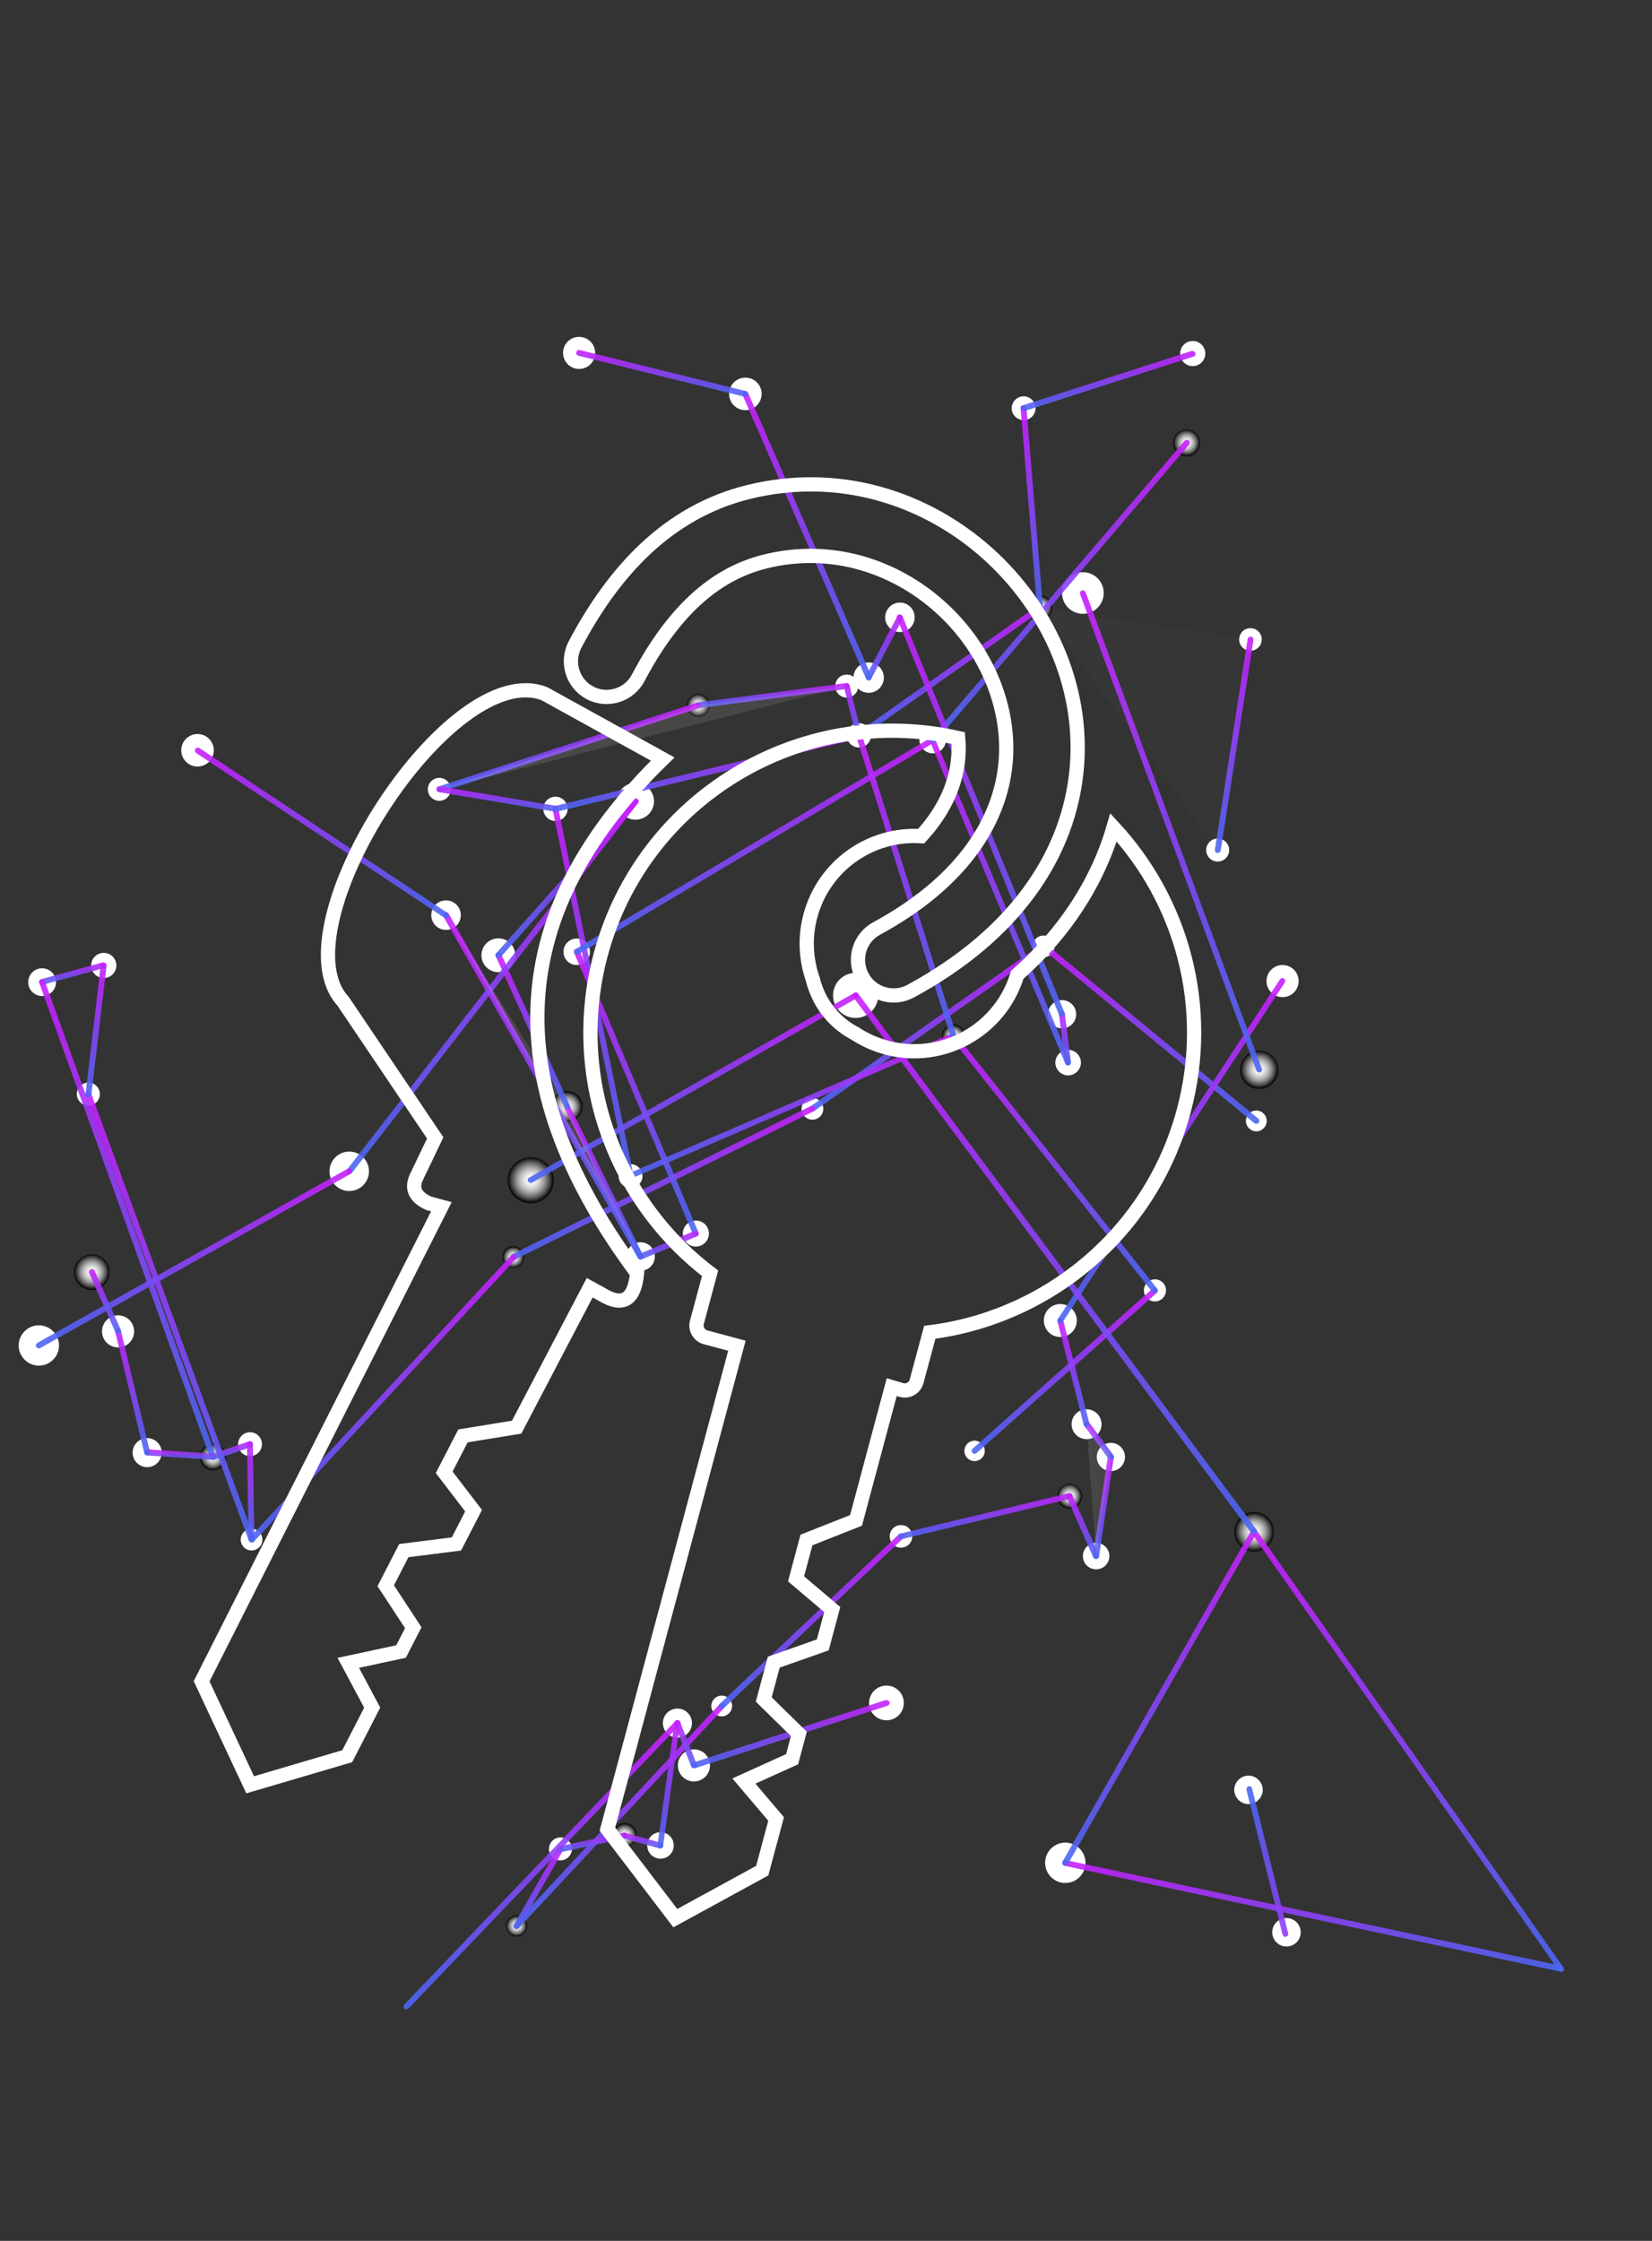 <svg width="174" height="236" viewBox="0 0 174 236" fill="none" xmlns="http://www.w3.org/2000/svg">
<rect x="0" y="0" width="174" height="236" fill="#333333" stroke="none"/>
<g clip-path="url(#clip0_1011_261)">
<path style="mix-blend-mode:color-dodge" d="M131.5 187C132.318 187 133 187.682 133 188.5C133 189.318 132.318 190 131.5 190C130.682 190 130 189.318 130 188.5C130 187.682 130.682 187 131.5 187Z" fill="white"/>
<path style="mix-blend-mode:color-dodge" d="M102.649 151.729C103.244 151.729 103.724 152.209 103.724 152.803C103.724 153.397 103.244 153.876 102.649 153.876C102.055 153.876 101.575 153.397 101.575 152.803C101.575 152.209 102.055 151.729 102.649 151.729Z" fill="white"/>
<path style="mix-blend-mode:color-dodge" d="M132.323 116.961C132.941 116.961 133.421 117.463 133.421 118.057C133.421 118.651 132.918 119.154 132.323 119.154C131.729 119.154 131.226 118.651 131.226 118.057C131.226 117.463 131.706 116.961 132.323 116.961Z" fill="white"/>
<path style="mix-blend-mode:color-dodge" d="M76.015 178.571C76.633 178.571 77.113 179.073 77.113 179.667C77.113 180.261 76.61 180.764 76.015 180.764C75.421 180.764 74.918 180.261 74.918 179.667C74.918 179.073 75.421 178.571 76.015 178.571Z" fill="white"/>
<path style="mix-blend-mode:color-dodge" d="M135.5 202C136.327 202 137 202.673 137 203.5C137 204.327 136.327 205 135.5 205C134.673 205 134 204.327 134 203.5C134 202.673 134.673 202 135.5 202Z" fill="white"/>
<path style="mix-blend-mode:color-dodge" d="M54.411 201.711C55.028 201.711 55.531 202.214 55.531 202.831C55.531 203.448 55.028 203.95 54.411 203.95C53.794 203.95 53.291 203.448 53.291 202.831C53.291 202.214 53.794 201.711 54.411 201.711Z" fill="url(#paint0_radial_1011_261)"/>
<path style="mix-blend-mode:color-dodge" d="M85.571 117.92C86.203 117.92 86.714 117.409 86.714 116.778C86.714 116.147 86.203 115.636 85.571 115.636C84.94 115.636 84.428 116.147 84.428 116.778C84.428 117.409 84.94 117.92 85.571 117.92Z" fill="white"/>
<path style="mix-blend-mode:color-dodge" d="M109.919 98.526C110.559 98.526 111.062 99.028 111.062 99.668C111.062 100.307 110.559 100.81 109.919 100.81C109.279 100.81 108.776 100.307 108.776 99.668C108.776 99.028 109.279 98.526 109.919 98.526Z" fill="white"/>
<path style="mix-blend-mode:color-dodge" d="M54.068 131.238C54.708 131.238 55.211 131.741 55.211 132.38C55.211 133.02 54.708 133.522 54.068 133.522C53.428 133.522 52.925 133.02 52.925 132.38C52.925 131.741 53.428 131.238 54.068 131.238Z" fill="url(#paint1_radial_1011_261)"/>
<path style="mix-blend-mode:color-dodge" d="M26.497 163.288C27.128 163.288 27.64 162.777 27.64 162.146C27.64 161.515 27.128 161.004 26.497 161.004C25.866 161.004 25.354 161.515 25.354 162.146C25.354 162.777 25.866 163.288 26.497 163.288Z" fill="white"/>
<path style="mix-blend-mode:color-dodge" d="M121.647 137.063C122.291 137.063 122.813 136.542 122.813 135.898C122.813 135.255 122.291 134.733 121.647 134.733C121.003 134.733 120.481 135.255 120.481 135.898C120.481 136.542 121.003 137.063 121.647 137.063Z" fill="white"/>
<path style="mix-blend-mode:color-dodge" d="M131.706 66.156C132.369 66.156 132.895 66.681 132.895 67.344C132.895 68.006 132.369 68.532 131.706 68.532C131.043 68.532 130.518 68.006 130.518 67.344C130.518 66.681 131.043 66.156 131.706 66.156Z" fill="white"/>
<path style="mix-blend-mode:color-dodge" d="M94.899 160.615C95.562 160.615 96.088 161.141 96.088 161.803C96.088 162.466 95.562 162.991 94.899 162.991C94.236 162.991 93.71 162.466 93.71 161.803C93.71 161.141 94.236 160.615 94.899 160.615Z" fill="white"/>
<path style="mix-blend-mode:color-dodge" d="M73.546 73.078C74.209 73.078 74.758 73.626 74.758 74.288C74.758 74.951 74.209 75.499 73.546 75.499C72.883 75.499 72.335 74.951 72.335 74.288C72.335 73.626 72.883 73.078 73.546 73.078Z" fill="url(#paint2_radial_1011_261)"/>
<path style="mix-blend-mode:color-dodge" d="M89.183 73.466C89.853 73.466 90.395 72.924 90.395 72.255C90.395 71.587 89.853 71.044 89.183 71.044C88.514 71.044 87.972 71.587 87.972 72.255C87.972 72.924 88.514 73.466 89.183 73.466Z" fill="white"/>
<path style="mix-blend-mode:color-dodge" d="M59.029 193.51C59.692 193.51 60.241 194.059 60.241 194.721C60.241 195.384 59.692 195.932 59.029 195.932C58.366 195.932 57.817 195.384 57.817 194.721C57.817 194.059 58.366 193.51 59.029 193.51Z" fill="white"/>
<path style="mix-blend-mode:color-dodge" d="M46.272 81.918C46.935 81.918 47.484 82.466 47.484 83.129C47.484 83.791 46.935 84.34 46.272 84.34C45.609 84.34 45.06 83.791 45.06 83.129C45.06 82.466 45.609 81.918 46.272 81.918Z" fill="white"/>
<path style="mix-blend-mode:color-dodge" d="M128.254 90.736C128.923 90.736 129.466 90.194 129.466 89.525C129.466 88.856 128.923 88.314 128.254 88.314C127.585 88.314 127.042 88.856 127.042 89.525C127.042 90.194 127.585 90.736 128.254 90.736Z" fill="white"/>
<path style="mix-blend-mode:color-dodge" d="M100.431 107.892C101.094 107.892 101.643 108.44 101.643 109.102C101.643 109.765 101.094 110.313 100.431 110.313C99.768 110.313 99.22 109.765 99.22 109.102C99.22 108.44 99.768 107.892 100.431 107.892Z" fill="url(#paint3_radial_1011_261)"/>
<path style="mix-blend-mode:color-dodge" d="M9.305 116.435C9.974 116.435 10.517 115.893 10.517 115.225C10.517 114.556 9.974 114.014 9.305 114.014C8.636 114.014 8.093 114.556 8.093 115.225C8.093 115.893 8.636 116.435 9.305 116.435Z" fill="white"/>
<path style="mix-blend-mode:color-dodge" d="M66.413 125.116C67.108 125.116 67.671 124.553 67.671 123.859C67.671 123.166 67.108 122.603 66.413 122.603C65.719 122.603 65.156 123.166 65.156 123.859C65.156 124.553 65.719 125.116 66.413 125.116Z" fill="white"/>
<path style="mix-blend-mode:color-dodge" d="M107.815 41.736C108.501 41.736 109.073 42.307 109.073 42.992C109.073 43.678 108.501 44.249 107.815 44.249C107.13 44.249 106.558 43.678 106.558 42.992C106.558 42.307 107.13 41.736 107.815 41.736Z" fill="white"/>
<path style="mix-blend-mode:color-dodge" d="M26.337 153.351C27.031 153.351 27.594 152.788 27.594 152.095C27.594 151.401 27.031 150.838 26.337 150.838C25.642 150.838 25.08 151.401 25.08 152.095C25.08 152.788 25.642 153.351 26.337 153.351Z" fill="white"/>
<path style="mix-blend-mode:color-dodge" d="M90.464 78.72C91.171 78.72 91.744 78.147 91.744 77.441C91.744 76.734 91.171 76.162 90.464 76.162C89.757 76.162 89.184 76.734 89.184 77.441C89.184 78.147 89.757 78.72 90.464 78.72Z" fill="white"/>
<path style="mix-blend-mode:color-dodge" d="M109.553 62.706C110.262 62.706 110.833 63.278 110.833 63.986C110.833 64.694 110.262 65.265 109.553 65.265C108.844 65.265 108.273 64.694 108.273 63.986C108.273 63.278 108.844 62.706 109.553 62.706Z" fill="url(#paint4_radial_1011_261)"/>
<path style="mix-blend-mode:color-dodge" d="M65.796 192.003C66.505 192.003 67.076 192.574 67.076 193.282C67.076 193.99 66.505 194.561 65.796 194.561C65.087 194.561 64.516 193.99 64.516 193.282C64.516 192.574 65.087 192.003 65.796 192.003Z" fill="url(#paint5_radial_1011_261)"/>
<path style="mix-blend-mode:color-dodge" d="M58.503 86.464C59.211 86.464 59.784 85.891 59.784 85.185C59.784 84.478 59.211 83.906 58.503 83.906C57.796 83.906 57.223 84.478 57.223 85.185C57.223 85.891 57.796 86.464 58.503 86.464Z" fill="white"/>
<path style="mix-blend-mode:color-dodge" d="M112.662 156.275C113.371 156.275 113.966 156.846 113.966 157.577C113.966 158.308 113.394 158.879 112.662 158.879C111.931 158.879 111.359 158.308 111.359 157.577C111.359 156.846 111.931 156.275 112.662 156.275Z" fill="url(#paint6_radial_1011_261)"/>
<path style="mix-blend-mode:color-dodge" d="M125.625 35.911C126.356 35.911 126.951 36.505 126.951 37.236C126.951 37.967 126.356 38.56 125.625 38.56C124.893 38.56 124.299 37.967 124.299 37.236C124.299 36.505 124.893 35.911 125.625 35.911Z" fill="white"/>
<path style="mix-blend-mode:color-dodge" d="M10.928 103.003C11.66 103.003 12.254 102.41 12.254 101.678C12.254 100.946 11.66 100.353 10.928 100.353C10.196 100.353 9.602 100.946 9.602 101.678C9.602 102.41 10.196 103.003 10.928 103.003Z" fill="white"/>
<path style="mix-blend-mode:color-dodge" d="M112.502 110.564C113.257 110.564 113.851 111.181 113.851 111.912C113.851 112.643 113.234 113.26 112.502 113.26C111.771 113.26 111.153 112.643 111.153 111.912C111.153 111.181 111.771 110.564 112.502 110.564Z" fill="white"/>
<path style="mix-blend-mode:color-dodge" d="M73.295 131.284C74.052 131.284 74.666 130.67 74.666 129.913C74.666 129.156 74.052 128.542 73.295 128.542C72.537 128.542 71.923 129.156 71.923 129.913C71.923 130.67 72.537 131.284 73.295 131.284Z" fill="white"/>
<path style="mix-blend-mode:color-dodge" d="M22.427 152.049C23.205 152.049 23.822 152.666 23.822 153.442C23.822 154.219 23.205 154.836 22.427 154.836C21.65 154.836 21.033 154.219 21.033 153.442C21.033 152.666 21.65 152.049 22.427 152.049Z" fill="url(#paint7_radial_1011_261)"/>
<path style="mix-blend-mode:color-dodge" d="M69.568 192.962C70.346 192.962 70.963 193.579 70.963 194.356C70.963 195.132 70.346 195.749 69.568 195.749C68.791 195.749 68.174 195.132 68.174 194.356C68.174 193.579 68.791 192.962 69.568 192.962Z" fill="white"/>
<path style="mix-blend-mode:color-dodge" d="M115.452 165.275C116.222 165.275 116.846 164.652 116.846 163.882C116.846 163.112 116.222 162.489 115.452 162.489C114.681 162.489 114.057 163.112 114.057 163.882C114.057 164.652 114.681 165.275 115.452 165.275Z" fill="white"/>
<path style="mix-blend-mode:color-dodge" d="M60.744 98.846C61.521 98.846 62.138 99.462 62.138 100.239C62.138 101.016 61.521 101.632 60.744 101.632C59.966 101.632 59.349 101.016 59.349 100.239C59.349 99.462 59.966 98.846 60.744 98.846Z" fill="white"/>
<path style="mix-blend-mode:color-dodge" d="M98.237 76.55C99.014 76.55 99.631 77.189 99.631 77.943C99.631 78.697 98.991 79.337 98.237 79.337C97.482 79.337 96.842 78.697 96.842 77.943C96.842 77.189 97.482 76.55 98.237 76.55Z" fill="white"/>
<path style="mix-blend-mode:color-dodge" d="M124.985 45.231C125.762 45.231 126.402 45.871 126.402 46.647C126.402 47.424 125.762 48.064 124.985 48.064C124.208 48.064 123.567 47.424 123.567 46.647C123.567 45.871 124.208 45.231 124.985 45.231Z" fill="url(#paint8_radial_1011_261)"/>
<path style="mix-blend-mode:color-dodge" d="M4.435 104.899C5.243 104.899 5.898 104.245 5.898 103.437C5.898 102.63 5.243 101.975 4.435 101.975C3.627 101.975 2.972 102.63 2.972 103.437C2.972 104.245 3.627 104.899 4.435 104.899Z" fill="white"/>
<path style="mix-blend-mode:color-dodge" d="M117.006 151.958C117.829 151.958 118.492 152.62 118.492 153.442C118.492 154.265 117.829 154.927 117.006 154.927C116.183 154.927 115.52 154.265 115.52 153.442C115.52 152.62 116.183 151.958 117.006 151.958Z" fill="white"/>
<path style="mix-blend-mode:color-dodge" d="M111.862 108.303C112.683 108.303 113.348 107.638 113.348 106.818C113.348 105.998 112.683 105.333 111.862 105.333C111.042 105.333 110.376 105.998 110.376 106.818C110.376 107.638 111.042 108.303 111.862 108.303Z" fill="white"/>
<path style="mix-blend-mode:color-dodge" d="M67.465 130.827C68.288 130.827 68.974 131.512 68.974 132.335C68.974 133.157 68.288 133.842 67.465 133.842C66.642 133.842 65.956 133.157 65.956 132.335C65.956 131.512 66.642 130.827 67.465 130.827Z" fill="white"/>
<path style="mix-blend-mode:color-dodge" d="M15.501 154.516C16.346 154.516 17.032 153.831 17.032 152.986C17.032 152.14 16.346 151.455 15.501 151.455C14.655 151.455 13.969 152.14 13.969 152.986C13.969 153.831 14.655 154.516 15.501 154.516Z" fill="white"/>
<path style="mix-blend-mode:color-dodge" d="M71.352 179.941C72.197 179.941 72.883 180.626 72.883 181.472C72.883 182.317 72.197 183.002 71.352 183.002C70.506 183.002 69.82 182.317 69.82 181.472C69.82 180.626 70.506 179.941 71.352 179.941Z" fill="white"/>
<path style="mix-blend-mode:color-dodge" d="M46.981 94.825C47.827 94.825 48.535 95.51 48.535 96.378C48.535 97.246 47.85 97.932 46.981 97.932C46.112 97.932 45.426 97.246 45.426 96.378C45.426 95.51 46.112 94.825 46.981 94.825Z" fill="white"/>
<path style="mix-blend-mode:color-dodge" d="M94.785 63.46C95.653 63.46 96.339 64.169 96.339 65.014C96.339 65.859 95.653 66.567 94.785 66.567C93.916 66.567 93.23 65.859 93.23 65.014C93.23 64.169 93.939 63.46 94.785 63.46Z" fill="white"/>
<path style="mix-blend-mode:color-dodge" d="M114.446 148.417C115.314 148.417 116.023 149.125 116.023 149.993C116.023 150.861 115.314 151.569 114.446 151.569C113.577 151.569 112.868 150.861 112.868 149.993C112.868 149.125 113.577 148.417 114.446 148.417Z" fill="white"/>
<path style="mix-blend-mode:color-dodge" d="M91.492 72.963C92.376 72.963 93.093 72.248 93.093 71.364C93.093 70.481 92.376 69.765 91.492 69.765C90.609 69.765 89.892 70.481 89.892 71.364C89.892 72.248 90.609 72.963 91.492 72.963Z" fill="white"/>
<path style="mix-blend-mode:color-dodge" d="M59.715 114.905C60.606 114.905 61.361 115.636 61.361 116.527C61.361 117.418 60.629 118.171 59.715 118.171C58.8 118.171 58.069 117.44 58.069 116.527C58.069 115.613 58.8 114.905 59.715 114.905Z" fill="url(#paint9_radial_1011_261)"/>
<path style="mix-blend-mode:color-dodge" d="M73.089 187.617C74.023 187.617 74.781 186.86 74.781 185.926C74.781 184.993 74.023 184.236 73.089 184.236C72.154 184.236 71.397 184.993 71.397 185.926C71.397 186.86 72.154 187.617 73.089 187.617Z" fill="white"/>
<path style="mix-blend-mode:color-dodge" d="M135.09 101.633C136.027 101.633 136.781 102.386 136.781 103.323C136.781 104.26 136.027 105.013 135.09 105.013C134.152 105.013 133.398 104.26 133.398 103.323C133.398 102.386 134.152 101.633 135.09 101.633Z" fill="white"/>
<path style="mix-blend-mode:color-dodge" d="M60.995 38.858C61.929 38.858 62.687 38.101 62.687 37.167C62.687 36.233 61.929 35.477 60.995 35.477C60.061 35.477 59.303 36.233 59.303 37.167C59.303 38.101 60.061 38.858 60.995 38.858Z" fill="white"/>
<path style="mix-blend-mode:color-dodge" d="M12.437 138.525C13.374 138.525 14.129 139.279 14.129 140.216C14.129 141.152 13.374 141.906 12.437 141.906C11.5 141.906 10.745 141.152 10.745 140.216C10.745 139.279 11.5 138.525 12.437 138.525Z" fill="white"/>
<path style="mix-blend-mode:color-dodge" d="M20.805 80.73C21.751 80.73 22.519 79.963 22.519 79.017C22.519 78.071 21.751 77.304 20.805 77.304C19.858 77.304 19.09 78.071 19.09 79.017C19.09 79.963 19.858 80.73 20.805 80.73Z" fill="white"/>
<path style="mix-blend-mode:color-dodge" d="M78.507 43.198C79.454 43.198 80.222 42.431 80.222 41.484C80.222 40.538 79.454 39.771 78.507 39.771C77.56 39.771 76.793 40.538 76.793 41.484C76.793 42.431 77.56 43.198 78.507 43.198Z" fill="white"/>
<path style="mix-blend-mode:color-dodge" d="M111.679 140.81C112.639 140.81 113.417 140.032 113.417 139.074C113.417 138.115 112.639 137.337 111.679 137.337C110.72 137.337 109.942 138.115 109.942 139.074C109.942 140.032 110.72 140.81 111.679 140.81Z" fill="white"/>
<path style="mix-blend-mode:color-dodge" d="M52.491 102.386C53.476 102.386 54.274 101.589 54.274 100.605C54.274 99.621 53.476 98.823 52.491 98.823C51.506 98.823 50.708 99.621 50.708 100.605C50.708 101.589 51.506 102.386 52.491 102.386Z" fill="white"/>
<path style="mix-blend-mode:color-dodge" d="M93.367 181.175C94.377 181.175 95.196 180.357 95.196 179.347C95.196 178.338 94.377 177.52 93.367 177.52C92.357 177.52 91.538 178.338 91.538 179.347C91.538 180.357 92.357 181.175 93.367 181.175Z" fill="white"/>
<path style="mix-blend-mode:color-dodge" d="M9.671 132.106C10.699 132.106 11.545 132.951 11.545 133.979C11.545 135.007 10.699 135.853 9.671 135.853C8.642 135.853 7.796 135.007 7.796 133.979C7.796 132.951 8.642 132.106 9.671 132.106Z" fill="url(#paint10_radial_1011_261)"/>
<path style="mix-blend-mode:color-dodge" d="M66.939 82.444C68.014 82.444 68.883 83.312 68.883 84.385C68.883 85.459 68.014 86.327 66.939 86.327C65.865 86.327 64.996 85.459 64.996 84.385C64.996 83.312 65.865 82.444 66.939 82.444Z" fill="white"/>
<path style="mix-blend-mode:color-dodge" d="M132.621 110.656C133.718 110.656 134.633 111.547 134.633 112.666C134.633 113.785 133.741 114.676 132.621 114.676C131.5 114.676 130.609 113.785 130.609 112.666C130.609 111.547 131.5 110.656 132.621 110.656Z" fill="url(#paint11_radial_1011_261)"/>
<path style="mix-blend-mode:color-dodge" d="M36.785 121.278C37.928 121.278 38.865 122.215 38.865 123.357C38.865 124.499 37.928 125.436 36.785 125.436C35.641 125.436 34.704 124.499 34.704 123.357C34.704 122.215 35.641 121.278 36.785 121.278Z" fill="white"/>
<path style="mix-blend-mode:color-dodge" d="M132.095 159.245C133.238 159.245 134.175 160.181 134.175 161.323C134.175 162.466 133.238 163.402 132.095 163.402C130.951 163.402 130.014 162.466 130.014 161.323C130.014 160.181 130.951 159.245 132.095 159.245Z" fill="url(#paint12_radial_1011_261)"/>
<path style="mix-blend-mode:color-dodge" d="M4.092 139.576C5.258 139.576 6.219 140.536 6.219 141.701C6.219 142.866 5.258 143.825 4.092 143.825C2.926 143.825 1.966 142.866 1.966 141.701C1.966 140.536 2.926 139.576 4.092 139.576Z" fill="white"/>
<path style="mix-blend-mode:color-dodge" d="M112.205 198.308C113.379 198.308 114.331 197.357 114.331 196.183C114.331 195.01 113.379 194.059 112.205 194.059C111.031 194.059 110.079 195.01 110.079 196.183C110.079 197.357 111.031 198.308 112.205 198.308Z" fill="white"/>
<path style="mix-blend-mode:color-dodge" d="M114.057 64.648C115.269 64.648 116.252 63.666 116.252 62.455C116.252 61.244 115.269 60.262 114.057 60.262C112.845 60.262 111.862 61.244 111.862 62.455C111.862 63.666 112.845 64.648 114.057 64.648Z" fill="white"/>
<path style="mix-blend-mode:color-dodge" d="M90.121 107.206C91.434 107.206 92.498 106.143 92.498 104.831C92.498 103.519 91.434 102.455 90.121 102.455C88.808 102.455 87.743 103.519 87.743 104.831C87.743 106.143 88.808 107.206 90.121 107.206Z" fill="white"/>
<path style="mix-blend-mode:color-dodge" d="M55.897 121.872C57.223 121.872 58.32 122.946 58.32 124.294C58.32 125.641 57.246 126.715 55.897 126.715C54.548 126.715 53.474 125.641 53.474 124.294C53.474 122.946 54.548 121.872 55.897 121.872Z" fill="url(#paint13_radial_1011_261)"/>
<g style="mix-blend-mode:color-dodge" opacity="0.9">
<path d="M131.324 188.257C131.324 188.257 131.459 188.125 131.541 188.122C131.718 188.098 131.861 188.213 131.886 188.39L135.689 203.632C135.689 203.632 135.675 203.785 135.639 203.843C135.59 203.921 135.503 203.975 135.421 203.977C135.244 204.002 135.101 203.886 135.076 203.71L131.274 188.467C131.274 188.467 131.288 188.315 131.324 188.257Z" fill="url(#paint14_linear_1011_261)"/>
</g>
<g style="mix-blend-mode:color-dodge" opacity="0.9">
<path d="M54.411 203.151C54.411 203.151 54.274 203.151 54.205 203.059C54.114 202.991 54.114 202.899 54.114 202.854C54.114 202.808 54.114 202.717 54.205 202.625L75.809 179.461C75.809 179.461 75.992 179.37 76.038 179.37C76.084 179.37 76.175 179.37 76.244 179.461C76.358 179.576 76.381 179.781 76.244 179.896L54.64 203.059C54.64 203.059 54.457 203.151 54.411 203.151Z" fill="url(#paint15_linear_1011_261)"/>
</g>
<g style="mix-blend-mode:color-dodge" opacity="0.9">
<path d="M102.649 153.1C102.649 153.1 102.489 153.1 102.42 153.008C102.352 152.917 102.329 152.826 102.352 152.78C102.352 152.734 102.352 152.643 102.443 152.574L121.441 135.67C121.441 135.67 121.601 135.601 121.647 135.601C121.693 135.601 121.807 135.601 121.876 135.716C121.99 135.853 121.967 136.035 121.853 136.15L102.832 153.054C102.832 153.054 102.695 153.123 102.626 153.123L102.649 153.1Z" fill="url(#paint16_linear_1011_261)"/>
</g>
<g style="mix-blend-mode:color-dodge" opacity="0.9">
<path d="M132.323 118.354C132.323 118.354 132.209 118.354 132.118 118.286L109.736 99.896C109.599 99.782 109.576 99.599 109.69 99.462C109.759 99.394 109.828 99.348 109.942 99.348C109.988 99.348 110.056 99.348 110.148 99.417L132.529 117.806C132.666 117.92 132.689 118.103 132.575 118.24C132.506 118.309 132.438 118.354 132.346 118.354H132.323Z" fill="url(#paint17_linear_1011_261)"/>
</g>
<g style="mix-blend-mode:color-dodge" opacity="0.9">
<path d="M85.572 117.075C85.572 117.075 85.412 117.075 85.32 116.938C85.229 116.801 85.251 116.595 85.389 116.504L109.759 99.394C109.759 99.394 109.896 99.348 109.942 99.348C110.033 99.348 110.148 99.394 110.193 99.485C110.262 99.577 110.262 99.668 110.239 99.714C110.239 99.759 110.193 99.851 110.102 99.919L85.731 117.029C85.731 117.029 85.594 117.075 85.549 117.075H85.572Z" fill="url(#paint18_linear_1011_261)"/>
</g>
<g style="mix-blend-mode:color-dodge" opacity="0.9">
<path d="M54.068 132.7C54.068 132.7 53.862 132.654 53.794 132.517C53.725 132.357 53.794 132.175 53.931 132.106L85.411 116.481C85.411 116.481 85.503 116.458 85.548 116.458C85.64 116.458 85.754 116.504 85.823 116.641C85.868 116.732 85.846 116.824 85.823 116.869C85.823 116.915 85.777 117.006 85.663 117.052L54.182 132.677C54.182 132.677 54.091 132.7 54.045 132.7H54.068Z" fill="url(#paint19_linear_1011_261)"/>
</g>
<g style="mix-blend-mode:color-dodge" opacity="0.9">
<path d="M26.52 162.443C26.52 162.443 26.383 162.443 26.314 162.351C26.223 162.283 26.223 162.191 26.223 162.146C26.223 162.1 26.223 162.009 26.314 161.917L53.885 132.175C53.885 132.175 54.068 132.083 54.114 132.083C54.16 132.083 54.251 132.083 54.32 132.175C54.434 132.289 54.457 132.494 54.32 132.609L26.748 162.351C26.748 162.351 26.566 162.443 26.52 162.443Z" fill="url(#paint20_linear_1011_261)"/>
</g>
<g style="mix-blend-mode:color-dodge" opacity="0.9">
<path d="M76.015 179.987C76.015 179.987 75.878 179.987 75.786 179.896C75.672 179.781 75.672 179.576 75.786 179.462L94.67 161.598C94.67 161.598 94.83 161.506 94.876 161.506C94.922 161.506 95.013 161.506 95.105 161.598C95.173 161.689 95.196 161.78 95.196 161.826C95.196 161.872 95.196 161.963 95.105 162.032L76.244 179.896C76.244 179.896 76.084 179.987 76.038 179.987H76.015Z" fill="url(#paint21_linear_1011_261)"/>
</g>
<g style="mix-blend-mode:color-dodge" opacity="0.9">
<path d="M54.411 203.151C54.411 203.151 54.297 203.151 54.251 203.105C54.091 203.014 54.045 202.831 54.136 202.694L58.755 194.584C58.755 194.584 58.914 194.424 59.029 194.424C59.075 194.424 59.143 194.424 59.189 194.47C59.349 194.561 59.395 194.744 59.303 194.881L54.685 202.991C54.617 203.105 54.502 203.151 54.411 203.151Z" fill="url(#paint22_linear_1011_261)"/>
</g>
<g style="mix-blend-mode:color-dodge" opacity="0.9">
<path d="M26.497 162.443C26.497 162.443 26.246 162.374 26.2 162.237L9.008 115.339C8.939 115.179 9.031 114.996 9.191 114.95C9.237 114.95 9.259 114.95 9.305 114.95C9.419 114.95 9.557 115.019 9.602 115.156L26.794 162.055C26.863 162.214 26.771 162.397 26.611 162.443C26.566 162.443 26.543 162.443 26.497 162.443Z" fill="url(#paint23_linear_1011_261)"/>
</g>
<g style="mix-blend-mode:color-dodge" opacity="0.9">
<path d="M121.647 136.218C121.647 136.218 121.464 136.172 121.396 136.104L100.18 109.331C100.089 109.194 100.111 109.011 100.226 108.897C100.294 108.851 100.363 108.828 100.409 108.828C100.5 108.828 100.591 108.874 100.66 108.943L121.876 135.716C121.876 135.716 121.944 135.898 121.944 135.944C121.944 135.99 121.921 136.081 121.83 136.15C121.761 136.195 121.693 136.218 121.647 136.218Z" fill="url(#paint24_linear_1011_261)"/>
</g>
<g style="mix-blend-mode:color-dodge" opacity="0.9">
<path d="M128.208 89.845C128.048 89.822 127.934 89.662 127.957 89.48L131.409 67.298C131.432 67.161 131.569 67.047 131.706 67.047C131.866 67.047 131.935 67.138 131.958 67.161C131.981 67.207 132.026 67.275 132.026 67.389L128.574 89.571C128.551 89.731 128.414 89.822 128.277 89.822H128.231L128.208 89.845Z" fill="url(#paint25_linear_1011_261)"/>
</g>
<g style="mix-blend-mode:color-dodge" opacity="0.9">
<path d="M26.497 162.443C26.337 162.443 26.2 162.306 26.177 162.146L26.017 152.094C26.017 151.935 26.154 151.775 26.314 151.775C26.497 151.775 26.634 151.912 26.634 152.072L26.794 162.123C26.794 162.283 26.657 162.443 26.497 162.443Z" fill="url(#paint26_linear_1011_261)"/>
</g>
<g style="mix-blend-mode:color-dodge" opacity="0.9">
<path d="M73.546 74.585C73.386 74.585 73.249 74.471 73.249 74.311C73.249 74.151 73.341 73.992 73.523 73.969L89.161 71.936C89.344 71.936 89.458 72.05 89.481 72.21C89.504 72.37 89.389 72.529 89.229 72.552L73.569 74.585H73.546Z" fill="url(#paint27_linear_1011_261)"/>
</g>
<g style="mix-blend-mode:color-dodge" opacity="0.9">
<path d="M46.295 83.426C46.295 83.426 46.044 83.357 45.998 83.22C45.952 83.061 46.021 82.878 46.181 82.832L73.432 73.992C73.432 73.992 73.455 73.992 73.478 73.992C73.638 73.992 73.775 74.06 73.82 74.197C73.866 74.311 73.82 74.403 73.82 74.425C73.82 74.471 73.752 74.54 73.638 74.585L46.386 83.426H46.318H46.295Z" fill="url(#paint28_linear_1011_261)"/>
</g>
<g style="mix-blend-mode:color-dodge" opacity="0.9">
<path d="M66.413 124.156C66.299 124.156 66.185 124.088 66.116 123.974C66.048 123.814 66.116 123.631 66.276 123.563L100.294 108.828C100.294 108.828 100.363 108.805 100.409 108.805C100.523 108.805 100.637 108.874 100.683 108.988C100.729 109.102 100.683 109.171 100.683 109.217C100.683 109.262 100.615 109.354 100.523 109.377L66.505 124.111C66.505 124.111 66.436 124.134 66.391 124.134L66.413 124.156Z" fill="url(#paint29_linear_1011_261)"/>
</g>
<g style="mix-blend-mode:color-dodge" opacity="0.9">
<path d="M90.464 77.738C90.326 77.738 90.189 77.646 90.166 77.509L88.886 72.324C88.84 72.164 88.955 72.004 89.115 71.958C89.115 71.958 89.115 71.958 89.138 71.958C89.343 71.958 89.458 72.05 89.481 72.187L90.761 77.372C90.761 77.372 90.761 77.555 90.715 77.601C90.692 77.646 90.624 77.715 90.532 77.738H90.464Z" fill="url(#paint30_linear_1011_261)"/>
</g>
<g style="mix-blend-mode:color-dodge" opacity="0.9">
<path d="M94.899 162.1C94.761 162.1 94.624 162.009 94.602 161.872C94.556 161.712 94.67 161.529 94.83 161.506L112.594 157.257H112.616C112.822 157.257 112.937 157.349 112.959 157.486C112.982 157.6 112.959 157.669 112.914 157.714C112.891 157.76 112.822 157.828 112.731 157.851L94.967 162.1H94.899Z" fill="url(#paint31_linear_1011_261)"/>
</g>
<g style="mix-blend-mode:color-dodge" opacity="0.9">
<path d="M59.029 195.041C58.892 195.041 58.755 194.927 58.732 194.79C58.686 194.63 58.8 194.447 58.961 194.424L65.728 193.008C65.933 193.008 66.048 193.099 66.07 193.259C66.093 193.419 66.002 193.602 65.842 193.625L59.075 195.064H59.006L59.029 195.041Z" fill="url(#paint32_linear_1011_261)"/>
</g>
<g style="mix-blend-mode:color-dodge" opacity="0.9">
<path d="M100.431 109.422C100.294 109.422 100.18 109.331 100.134 109.194L90.167 77.509C90.121 77.35 90.212 77.19 90.372 77.121H90.418C90.601 77.121 90.715 77.19 90.761 77.327L100.729 109.011C100.729 109.011 100.729 109.217 100.729 109.24C100.729 109.262 100.66 109.354 100.546 109.399H100.454L100.431 109.422Z" fill="url(#paint33_linear_1011_261)"/>
</g>
<g style="mix-blend-mode:color-dodge" opacity="0.9">
<path d="M58.458 85.482L46.227 83.426C46.066 83.403 45.952 83.243 45.975 83.083C45.998 82.923 46.135 82.809 46.272 82.809L58.549 84.865C58.709 84.888 58.823 85.048 58.8 85.208C58.778 85.368 58.64 85.482 58.503 85.482H58.458Z" fill="url(#paint34_linear_1011_261)"/>
</g>
<g style="mix-blend-mode:color-dodge" opacity="0.9">
<path d="M109.553 64.305C109.393 64.305 109.256 64.191 109.233 64.008L107.496 42.992C107.496 42.832 107.61 42.672 107.77 42.672C107.953 42.672 108.09 42.787 108.113 42.947L109.85 63.94C109.85 64.1 109.736 64.26 109.576 64.283H109.553V64.305Z" fill="url(#paint35_linear_1011_261)"/>
</g>
<g style="mix-blend-mode:color-dodge" opacity="0.9">
<path d="M66.413 124.157C66.276 124.157 66.139 124.042 66.116 123.905L58.206 85.253C58.183 85.094 58.275 84.934 58.458 84.888C58.663 84.888 58.778 84.979 58.8 85.116L66.711 123.768C66.734 123.928 66.642 124.088 66.459 124.134H66.391L66.413 124.157Z" fill="url(#paint36_linear_1011_261)"/>
</g>
<g style="mix-blend-mode:color-dodge" opacity="0.9">
<path d="M9.282 115.544C9.282 115.544 9.099 115.476 9.076 115.43C9.054 115.384 9.008 115.316 9.008 115.202L10.608 101.655C10.608 101.495 10.768 101.381 10.905 101.381C11.111 101.381 11.225 101.564 11.225 101.724L9.625 115.27C9.625 115.43 9.465 115.544 9.328 115.544H9.282Z" fill="url(#paint37_linear_1011_261)"/>
</g>
<g style="mix-blend-mode:color-dodge" opacity="0.9">
<path d="M90.487 77.738C90.487 77.738 90.304 77.692 90.235 77.601C90.167 77.509 90.167 77.418 90.189 77.372C90.212 77.326 90.212 77.235 90.304 77.167L109.37 63.734C109.37 63.734 109.508 63.689 109.553 63.689C109.668 63.689 109.759 63.734 109.805 63.826C109.873 63.917 109.873 64.008 109.85 64.054C109.85 64.1 109.805 64.191 109.713 64.26L90.624 77.692C90.624 77.692 90.532 77.738 90.464 77.738H90.487Z" fill="url(#paint38_linear_1011_261)"/>
</g>
<g style="mix-blend-mode:color-dodge" opacity="0.9">
<path d="M58.503 85.482C58.366 85.482 58.229 85.39 58.206 85.253C58.183 85.139 58.206 85.048 58.252 85.025C58.274 84.979 58.343 84.911 58.434 84.888L90.395 77.144C90.395 77.144 90.395 77.144 90.418 77.144C90.624 77.144 90.738 77.235 90.761 77.372C90.806 77.532 90.692 77.715 90.532 77.761L58.572 85.505H58.503V85.482Z" fill="url(#paint39_linear_1011_261)"/>
</g>
<g style="mix-blend-mode:color-dodge" opacity="0.9">
<path d="M107.816 43.289C107.816 43.289 107.564 43.221 107.518 43.084C107.473 42.969 107.518 42.878 107.518 42.855C107.518 42.809 107.587 42.741 107.701 42.695L125.51 36.961C125.51 36.961 125.533 36.961 125.556 36.961C125.716 36.961 125.853 37.03 125.899 37.167C125.945 37.281 125.899 37.373 125.899 37.395C125.899 37.441 125.831 37.51 125.716 37.555L107.907 43.289H107.816Z" fill="url(#paint40_linear_1011_261)"/>
</g>
<g style="mix-blend-mode:color-dodge" opacity="0.9">
<path d="M22.427 153.739C22.427 153.739 22.176 153.671 22.13 153.534C22.084 153.42 22.13 153.351 22.13 153.305C22.13 153.26 22.199 153.191 22.313 153.145L26.222 151.798C26.222 151.798 26.268 151.798 26.291 151.798C26.474 151.798 26.588 151.866 26.634 152.003C26.68 152.163 26.611 152.346 26.451 152.392L22.542 153.739H22.45H22.427Z" fill="url(#paint41_linear_1011_261)"/>
</g>
<g style="mix-blend-mode:color-dodge" opacity="0.9">
<path d="M69.568 194.675C69.568 194.675 69.522 194.675 69.477 194.675L65.704 193.625C65.544 193.579 65.453 193.396 65.499 193.236C65.544 193.099 65.659 193.008 65.796 193.008L69.636 194.081C69.797 194.127 69.888 194.31 69.842 194.47C69.797 194.607 69.682 194.698 69.545 194.698L69.568 194.675Z" fill="url(#paint42_linear_1011_261)"/>
</g>
<g style="mix-blend-mode:color-dodge" opacity="0.9">
<path d="M115.452 164.202C115.337 164.202 115.223 164.133 115.154 164.019L112.365 157.691C112.297 157.531 112.365 157.372 112.525 157.28C112.571 157.28 112.617 157.257 112.663 157.257C112.777 157.257 112.891 157.326 112.937 157.44L115.726 163.745C115.795 163.905 115.726 164.088 115.566 164.156C115.52 164.156 115.475 164.179 115.452 164.179V164.202Z" fill="url(#paint43_linear_1011_261)"/>
</g>
<g style="mix-blend-mode:color-dodge" opacity="0.9">
<path d="M112.503 112.209C112.388 112.209 112.274 112.141 112.205 112.027L97.94 78.058C97.894 77.921 97.94 77.738 98.1 77.669C98.145 77.669 98.191 77.647 98.214 77.647C98.328 77.647 98.443 77.715 98.488 77.829L112.754 111.775C112.823 111.935 112.754 112.118 112.594 112.186C112.548 112.186 112.525 112.209 112.48 112.209H112.503Z" fill="url(#paint44_linear_1011_261)"/>
</g>
<g style="mix-blend-mode:color-dodge" opacity="0.9">
<path d="M4.435 103.734C4.298 103.734 4.184 103.643 4.138 103.506C4.093 103.346 4.184 103.163 4.344 103.117L10.814 101.358H10.837C11.043 101.358 11.157 101.45 11.18 101.587C11.203 101.701 11.18 101.77 11.157 101.815C11.134 101.861 11.088 101.93 10.974 101.952L4.504 103.711H4.435V103.734Z" fill="url(#paint45_linear_1011_261)"/>
</g>
<g style="mix-blend-mode:color-dodge" opacity="0.9">
<path d="M73.295 130.21C73.18 130.21 73.066 130.141 72.997 130.027L60.469 100.353C60.469 100.353 60.469 100.17 60.469 100.125C60.469 100.079 60.538 99.988 60.629 99.965C60.675 99.965 60.698 99.942 60.744 99.942C60.858 99.942 60.972 100.01 61.041 100.125L73.569 129.799C73.569 129.799 73.569 129.982 73.569 130.027C73.569 130.073 73.5 130.141 73.409 130.187C73.363 130.187 73.34 130.21 73.295 130.21Z" fill="url(#paint46_linear_1011_261)"/>
</g>
<g style="mix-blend-mode:color-dodge" opacity="0.9">
<path d="M60.766 100.559C60.766 100.559 60.56 100.513 60.492 100.399C60.401 100.262 60.446 100.056 60.606 99.965L98.076 77.669C98.076 77.669 98.168 77.624 98.237 77.624C98.351 77.624 98.442 77.669 98.511 77.783C98.579 77.875 98.557 77.966 98.534 78.012C98.534 78.058 98.488 78.149 98.397 78.195L60.926 100.49C60.926 100.49 60.835 100.536 60.766 100.536V100.559Z" fill="url(#paint47_linear_1011_261)"/>
</g>
<g style="mix-blend-mode:color-dodge" opacity="0.9">
<path d="M98.237 78.263C98.237 78.263 98.099 78.263 98.031 78.195C97.894 78.08 97.894 77.898 98.008 77.761L124.756 46.442C124.756 46.442 124.939 46.327 124.985 46.327C125.03 46.327 125.122 46.327 125.19 46.396C125.282 46.465 125.305 46.556 125.305 46.602C125.305 46.647 125.305 46.739 125.236 46.83L98.488 78.149C98.488 78.149 98.305 78.263 98.259 78.263H98.237Z" fill="url(#paint48_linear_1011_261)"/>
</g>
<g style="mix-blend-mode:color-dodge" opacity="0.9">
<path d="M112.502 112.209C112.342 112.209 112.205 112.095 112.182 111.935L111.542 106.841C111.542 106.681 111.633 106.521 111.816 106.498C111.999 106.498 112.136 106.613 112.159 106.772L112.799 111.867C112.799 112.027 112.708 112.186 112.525 112.209H112.479H112.502Z" fill="url(#paint49_linear_1011_261)"/>
</g>
<g style="mix-blend-mode:color-dodge" opacity="0.9">
<path d="M22.428 153.739C22.428 153.739 22.176 153.671 22.13 153.534L4.138 103.528C4.07 103.369 4.161 103.186 4.321 103.14C4.367 103.14 4.39 103.14 4.435 103.14C4.55 103.14 4.687 103.209 4.733 103.346L22.725 153.328C22.77 153.488 22.702 153.671 22.542 153.716C22.519 153.716 22.473 153.716 22.428 153.716V153.739Z" fill="url(#paint50_linear_1011_261)"/>
</g>
<g style="mix-blend-mode:color-dodge" opacity="0.9">
<path d="M115.406 164.179C115.246 164.156 115.109 163.996 115.131 163.836L116.686 153.397C116.686 153.26 116.846 153.146 116.983 153.146C117.189 153.168 117.326 153.328 117.303 153.511L115.749 163.951C115.749 164.088 115.589 164.202 115.451 164.202H115.406V164.179Z" fill="url(#paint51_linear_1011_261)"/>
</g>
<g style="mix-blend-mode:color-dodge" opacity="0.9">
<path d="M67.465 132.654C67.328 132.654 67.236 132.586 67.168 132.472C67.099 132.312 67.168 132.129 67.328 132.061L73.157 129.639C73.157 129.639 73.226 129.616 73.272 129.616C73.386 129.616 73.5 129.685 73.569 129.799C73.637 129.959 73.569 130.142 73.409 130.21L67.579 132.632C67.579 132.632 67.51 132.654 67.465 132.654Z" fill="url(#paint52_linear_1011_261)"/>
</g>
<g style="mix-blend-mode:color-dodge" opacity="0.9">
<path d="M15.478 153.282C15.478 153.282 15.295 153.214 15.272 153.168C15.249 153.123 15.181 153.054 15.203 152.94C15.203 152.78 15.341 152.643 15.523 152.643L22.473 153.1C22.473 153.1 22.656 153.168 22.679 153.214C22.702 153.26 22.77 153.328 22.748 153.442C22.748 153.602 22.61 153.739 22.428 153.739L15.478 153.282Z" fill="url(#paint53_linear_1011_261)"/>
</g>
<g style="mix-blend-mode:color-dodge" opacity="0.9">
<path d="M69.522 194.676C69.362 194.653 69.225 194.493 69.248 194.333L71.031 181.449C71.031 181.289 71.191 181.175 71.329 181.175C71.534 181.198 71.671 181.358 71.626 181.517L69.843 194.401C69.843 194.561 69.683 194.676 69.545 194.676H69.5H69.522Z" fill="url(#paint54_linear_1011_261)"/>
</g>
<g style="mix-blend-mode:color-dodge" opacity="0.9">
<path d="M111.862 107.138C111.725 107.138 111.611 107.069 111.565 106.932L94.487 65.128C94.419 64.968 94.487 64.785 94.647 64.717C94.693 64.717 94.716 64.717 94.762 64.717C94.899 64.717 94.99 64.785 95.059 64.9L112.137 106.681C112.205 106.841 112.137 107.024 111.977 107.092C111.931 107.092 111.908 107.115 111.862 107.115V107.138Z" fill="url(#paint55_linear_1011_261)"/>
</g>
<g style="mix-blend-mode:color-dodge" opacity="0.9">
<path d="M117.029 153.762C117.029 153.762 116.846 153.717 116.777 153.648L114.217 150.199C114.126 150.062 114.148 149.879 114.286 149.765C114.354 149.719 114.423 149.696 114.468 149.696C114.56 149.696 114.651 149.742 114.72 149.81L117.28 153.26C117.372 153.397 117.349 153.602 117.212 153.694C117.143 153.739 117.075 153.762 117.029 153.762Z" fill="url(#paint56_linear_1011_261)"/>
</g>
<g style="mix-blend-mode:color-dodge" opacity="0.9">
<path d="M67.465 132.654C67.465 132.654 67.259 132.586 67.191 132.495L46.707 96.538C46.615 96.378 46.684 96.196 46.821 96.104C46.867 96.081 46.912 96.059 46.981 96.059C47.072 96.059 47.187 96.104 47.255 96.219L67.739 132.175C67.739 132.175 67.785 132.358 67.762 132.403C67.762 132.449 67.716 132.54 67.625 132.586C67.579 132.609 67.534 132.632 67.465 132.632V132.654Z" fill="url(#paint57_linear_1011_261)"/>
</g>
<g style="mix-blend-mode:color-dodge" opacity="0.9">
<path d="M42.797 211.648C42.797 211.648 42.66 211.648 42.591 211.557C42.5 211.489 42.5 211.397 42.5 211.329C42.5 211.283 42.5 211.192 42.591 211.1L71.146 181.243C71.146 181.243 71.329 181.152 71.374 181.152C71.42 181.152 71.511 181.152 71.58 181.243C71.694 181.357 71.717 181.563 71.58 181.677L43.026 211.534C43.026 211.534 42.843 211.626 42.797 211.626V211.648Z" fill="url(#paint58_linear_1011_261)"/>
</g>
<g style="mix-blend-mode:color-dodge" opacity="0.9">
<path d="M67.465 132.654C67.465 132.654 67.259 132.609 67.191 132.472L59.441 116.686C59.372 116.527 59.441 116.344 59.578 116.275C59.623 116.275 59.669 116.252 59.715 116.252C59.806 116.252 59.943 116.298 59.989 116.435L67.739 132.22C67.808 132.38 67.739 132.563 67.602 132.632C67.556 132.632 67.511 132.654 67.465 132.654Z" fill="url(#paint59_linear_1011_261)"/>
</g>
<g style="mix-blend-mode:color-dodge" opacity="0.9">
<path d="M91.515 71.661C91.515 71.661 91.424 71.661 91.378 71.638C91.287 71.593 91.241 71.501 91.218 71.456C91.218 71.41 91.195 71.319 91.218 71.227L94.51 64.899C94.51 64.899 94.693 64.74 94.785 64.74C94.83 64.74 94.876 64.74 94.922 64.762C95.082 64.831 95.127 65.037 95.059 65.174L91.767 71.501C91.767 71.501 91.584 71.661 91.493 71.661H91.515Z" fill="url(#paint60_linear_1011_261)"/>
</g>
<g style="mix-blend-mode:color-dodge" opacity="0.9">
<path d="M15.5 153.282C15.363 153.282 15.226 153.191 15.203 153.054L12.14 140.284C12.094 140.124 12.208 139.964 12.368 139.919C12.368 139.919 12.368 139.919 12.391 139.919C12.597 139.919 12.711 140.01 12.734 140.147L15.797 152.917C15.843 153.077 15.729 153.237 15.569 153.282H15.5Z" fill="url(#paint61_linear_1011_261)"/>
</g>
<g style="mix-blend-mode:color-dodge" opacity="0.9">
<path d="M73.089 186.223C72.952 186.223 72.838 186.155 72.792 186.018L71.054 181.586C70.986 181.426 71.054 181.243 71.237 181.175C71.283 181.175 71.306 181.175 71.352 181.175C71.489 181.175 71.603 181.243 71.649 181.38L73.386 185.812C73.455 185.972 73.386 186.155 73.203 186.2C73.158 186.2 73.135 186.2 73.089 186.2V186.223Z" fill="url(#paint62_linear_1011_261)"/>
</g>
<g style="mix-blend-mode:color-dodge" opacity="0.9">
<path d="M46.958 96.698C46.958 96.698 46.843 96.698 46.798 96.653L20.644 79.291C20.53 79.2 20.484 79.017 20.576 78.88C20.644 78.789 20.735 78.743 20.85 78.743C20.918 78.743 20.964 78.743 21.01 78.789L47.141 96.15C47.278 96.241 47.324 96.424 47.232 96.584C47.164 96.675 47.072 96.721 46.981 96.721L46.958 96.698Z" fill="url(#paint63_linear_1011_261)"/>
</g>
<g style="mix-blend-mode:color-dodge" opacity="0.9">
<path d="M91.493 71.661C91.378 71.661 91.264 71.593 91.218 71.479L78.21 41.599C78.141 41.439 78.21 41.256 78.37 41.188C78.416 41.188 78.462 41.165 78.484 41.165C78.599 41.165 78.713 41.233 78.782 41.347L91.79 71.227C91.859 71.387 91.79 71.57 91.63 71.638C91.584 71.638 91.538 71.661 91.516 71.661H91.493Z" fill="url(#paint64_linear_1011_261)"/>
</g>
<g style="mix-blend-mode:color-dodge" opacity="0.9">
<path d="M114.446 150.313C114.309 150.313 114.171 150.221 114.148 150.084L111.382 139.165C111.337 139.005 111.451 138.822 111.611 138.777C111.611 138.777 111.611 138.777 111.634 138.777C111.839 138.777 111.954 138.868 111.977 139.005L114.743 149.924C114.789 150.084 114.674 150.244 114.514 150.29H114.446V150.313Z" fill="url(#paint65_linear_1011_261)"/>
</g>
<g style="mix-blend-mode:color-dodge" opacity="0.9">
<path d="M78.415 41.781L60.904 37.464C60.766 37.418 60.652 37.258 60.698 37.099C60.721 36.961 60.858 36.847 60.995 36.847L78.553 41.188C78.553 41.188 78.713 41.279 78.736 41.325C78.758 41.37 78.804 41.439 78.781 41.553C78.736 41.69 78.621 41.781 78.484 41.781C78.484 41.781 78.438 41.781 78.415 41.781Z" fill="url(#paint66_linear_1011_261)"/>
</g>
<g style="mix-blend-mode:color-dodge" opacity="0.9">
<path d="M59.715 116.846C59.601 116.846 59.486 116.778 59.441 116.664L52.216 100.719C52.148 100.582 52.216 100.376 52.377 100.308C52.422 100.308 52.468 100.285 52.514 100.285C52.628 100.285 52.742 100.353 52.788 100.467L60.012 116.412C60.081 116.572 60.012 116.755 59.852 116.824C59.806 116.824 59.761 116.846 59.715 116.846Z" fill="url(#paint67_linear_1011_261)"/>
</g>
<g style="mix-blend-mode:color-dodge" opacity="0.9">
<path d="M111.68 139.393C111.68 139.393 111.565 139.393 111.519 139.348C111.428 139.279 111.405 139.188 111.382 139.142C111.382 139.096 111.382 139.005 111.428 138.914L134.816 103.14C134.816 103.14 134.976 103.003 135.067 103.003C135.136 103.003 135.181 103.003 135.227 103.049C135.318 103.117 135.341 103.186 135.364 103.254C135.364 103.3 135.364 103.392 135.318 103.483L111.931 139.234C111.931 139.234 111.771 139.371 111.68 139.371V139.393Z" fill="url(#paint68_linear_1011_261)"/>
</g>
<g style="mix-blend-mode:color-dodge" opacity="0.9">
<path d="M73.089 186.223C73.089 186.223 72.837 186.155 72.792 186.018C72.746 185.858 72.837 185.675 72.997 185.629L93.276 179.05C93.276 179.05 93.321 179.05 93.344 179.05C93.527 179.05 93.641 179.119 93.687 179.256C93.733 179.416 93.641 179.599 93.481 179.644L73.203 186.223H73.112H73.089Z" fill="url(#paint69_linear_1011_261)"/>
</g>
<g style="mix-blend-mode:color-dodge" opacity="0.9">
<path d="M12.437 140.513C12.322 140.513 12.208 140.444 12.162 140.33L9.396 134.094C9.328 133.934 9.396 133.751 9.556 133.683C9.602 133.683 9.648 133.66 9.693 133.66C9.808 133.66 9.922 133.728 9.968 133.842L12.734 140.079C12.803 140.239 12.734 140.421 12.574 140.49C12.528 140.49 12.482 140.513 12.437 140.513Z" fill="url(#paint70_linear_1011_261)"/>
</g>
<g style="mix-blend-mode:color-dodge" opacity="0.9">
<path d="M52.49 100.901C52.49 100.901 52.353 100.901 52.285 100.833C52.148 100.719 52.148 100.513 52.262 100.399L66.71 84.18C66.71 84.18 66.893 84.088 66.939 84.088C66.985 84.088 67.076 84.088 67.145 84.157C67.236 84.225 67.259 84.317 67.259 84.362C67.259 84.408 67.259 84.5 67.19 84.591L52.742 100.787C52.742 100.787 52.559 100.901 52.513 100.901H52.49Z" fill="url(#paint71_linear_1011_261)"/>
</g>
<g style="mix-blend-mode:color-dodge" opacity="0.9">
<path d="M164.421 207.651C164.421 207.651 164.238 207.651 164.17 207.514L131.843 161.506C131.752 161.369 131.775 161.164 131.912 161.072C131.981 161.027 132.049 161.027 132.095 161.027C132.209 161.027 132.301 161.072 132.346 161.164L164.673 207.194C164.764 207.331 164.741 207.537 164.604 207.628C164.536 207.674 164.467 207.674 164.421 207.674V207.651Z" fill="url(#paint72_linear_1011_261)"/>
</g>
<g style="mix-blend-mode:color-dodge" opacity="0.9">
<path d="M36.785 123.677C36.785 123.677 36.67 123.677 36.602 123.608C36.51 123.54 36.487 123.448 36.487 123.403C36.487 123.357 36.487 123.266 36.556 123.174L66.71 84.203C66.71 84.203 66.87 84.088 66.962 84.088C67.008 84.088 67.076 84.088 67.145 84.157C67.236 84.225 67.259 84.317 67.259 84.362C67.259 84.408 67.259 84.5 67.191 84.591L37.036 123.563C37.036 123.563 36.876 123.677 36.785 123.677Z" fill="url(#paint73_linear_1011_261)"/>
</g>
<g style="mix-blend-mode:color-dodge" opacity="0.9">
<path d="M164.353 207.651L112.137 196.503C112.137 196.503 111.977 196.412 111.931 196.366C111.908 196.32 111.862 196.252 111.885 196.138C111.908 196 112.045 195.886 112.182 195.886L164.467 207.034C164.627 207.08 164.741 207.24 164.696 207.4C164.673 207.537 164.536 207.651 164.398 207.651C164.398 207.651 164.353 207.651 164.33 207.651H164.353Z" fill="url(#paint74_linear_1011_261)"/>
</g>
<g style="mix-blend-mode:color-dodge" opacity="0.9">
<path d="M132.621 112.94C132.484 112.94 132.369 112.872 132.324 112.735L113.76 62.569C113.714 62.41 113.783 62.25 113.943 62.181C113.989 62.181 114.011 62.181 114.057 62.181C114.172 62.181 114.286 62.25 114.354 62.387L132.918 112.575C132.964 112.712 132.895 112.872 132.735 112.94C132.689 112.94 132.667 112.94 132.621 112.94Z" fill="url(#paint75_linear_1011_261)"/>
</g>
<g style="mix-blend-mode:color-dodge" opacity="0.9">
<path d="M4.092 142.02C4.092 142.02 3.887 141.975 3.818 141.86C3.727 141.701 3.795 141.518 3.932 141.426L36.624 123.083C36.624 123.083 36.716 123.037 36.762 123.037C36.853 123.037 36.967 123.083 37.036 123.197C37.127 123.357 37.059 123.54 36.922 123.631L4.23 141.975C4.23 141.975 4.138 142.02 4.092 142.02Z" fill="url(#paint76_linear_1011_261)"/>
</g>
<g style="mix-blend-mode:color-dodge" opacity="0.9">
<path d="M112.205 196.503C112.205 196.503 112.091 196.503 112.045 196.457C111.908 196.366 111.839 196.183 111.931 196.023L131.82 161.141C131.82 161.141 131.98 161.004 132.072 161.004C132.118 161.004 132.186 161.004 132.232 161.049C132.392 161.141 132.438 161.323 132.346 161.461L112.479 196.32C112.411 196.435 112.297 196.48 112.205 196.48V196.503Z" fill="url(#paint77_linear_1011_261)"/>
</g>
<g style="mix-blend-mode:color-dodge" opacity="0.9">
<path d="M132.072 161.598C132.072 161.598 131.889 161.552 131.82 161.483L89.869 105.013C89.778 104.876 89.801 104.693 89.938 104.579C90.007 104.534 90.075 104.511 90.121 104.511C90.212 104.511 90.304 104.556 90.372 104.625L132.346 161.095C132.438 161.209 132.415 161.392 132.278 161.506C132.209 161.552 132.141 161.575 132.095 161.575L132.072 161.598Z" fill="url(#paint78_linear_1011_261)"/>
</g>
<g style="mix-blend-mode:color-dodge" opacity="0.9">
<path d="M55.897 124.591C55.897 124.591 55.691 124.522 55.622 124.431C55.577 124.339 55.577 124.248 55.599 124.202C55.599 124.157 55.645 124.065 55.737 124.02L89.96 104.579C89.96 104.579 90.052 104.534 90.121 104.534C90.212 104.534 90.326 104.579 90.395 104.694C90.441 104.785 90.441 104.876 90.418 104.922C90.418 104.968 90.372 105.059 90.281 105.105L56.057 124.545C56.057 124.545 55.965 124.591 55.92 124.591H55.897Z" fill="url(#paint79_linear_1011_261)"/>
</g>
<path d="M46.272 83.129L73.546 74.265L89.183 72.255L46.272 83.129Z" fill="url(#paint80_linear_1011_261)" fill-opacity="0.12"/>
<path d="M131.706 67.344L109.553 63.986L128.254 89.525L131.706 67.344Z" fill="url(#paint81_linear_1011_261)" fill-opacity="0.02"/>
<path d="M115.452 163.882L117.006 153.442L114.446 149.993L115.452 163.882Z" fill="url(#paint82_linear_1011_261)" fill-opacity="0.11"/>
<path d="M46.981 96.378L67.465 132.335L59.715 116.55L46.981 96.378Z" fill="url(#paint83_linear_1011_261)" fill-opacity="0.12"/>
</g>
<path d="M95.926 104.381C94.095 105.376 91.81 104.7 90.827 102.882C89.831 101.051 90.507 98.765 92.338 97.782C100.989 93.088 105.02 87.017 105.831 81.082C106.261 77.912 105.769 74.729 104.577 71.78C103.361 68.794 101.431 66.078 98.986 63.891C94.231 59.639 87.558 57.402 80.59 59.135C77.764 59.835 75.319 61.248 73.18 63.239C70.907 65.353 68.941 68.118 67.221 71.386C66.25 73.23 63.976 73.93 62.145 72.972C60.302 72.001 59.602 69.728 60.56 67.897C62.674 63.891 65.144 60.45 68.068 57.722C71.128 54.883 74.68 52.843 78.808 51.823C88.394 49.452 97.524 52.475 104.012 58.275C107.305 61.224 109.923 64.898 111.569 68.953C113.228 73.045 113.904 77.543 113.278 82.102C112.159 90.237 106.949 98.396 95.926 104.381ZM67.098 134.082C52.843 114.937 52.499 96.799 69.801 79.939L57.341 73.058C47.362 69.174 29.053 97.794 36.131 105.438L45.839 119.84L43.836 124.018C43.283 125.259 43.823 126.131 45.175 126.733L46.49 127.09L21.237 177.067L26.349 187.967L36.573 184.956L39.203 179.844L36.684 175.125L42.238 173.933L43.529 171.426L40.628 167.003L42.533 163.304L48.075 162.603L49.882 159.101L46.785 155.058L48.763 151.224L54.416 150.303L62.109 135.618L63.411 136.331C65.672 137.707 66.84 136.822 67.098 134.082ZM93.923 146.088L90.163 160.121L84.94 162.186L83.847 166.278L87.656 169.509L86.661 173.233L81.5 175.051L80.443 178.984L84.142 182.609L83.429 185.275L78.354 187.573L81.745 191.567L80.283 197.011L71.128 202.012L63.976 192.636L77.617 141.725L74.311 140.841C73.635 140.656 73.217 139.956 73.402 139.268L74.79 134.094C64.787 126.512 59.835 113.388 63.276 100.522C67.7 83.994 84.388 74.016 100.928 77.727C101.001 78.612 100.989 79.509 100.866 80.406C100.559 82.643 99.588 84.941 97.794 87.165C97.548 87.46 97.29 87.767 97.02 88.062C91.736 87.718 86.784 91.134 85.358 96.442C84.744 98.728 84.879 101.038 85.604 103.115C85.776 103.852 86.059 104.565 86.427 105.266C87.3 106.863 88.578 108.08 90.077 108.854C91.06 109.505 92.166 109.997 93.358 110.328C99.293 111.914 105.376 108.497 107.146 102.66C108.94 101.075 110.5 99.404 111.84 97.684C114.445 94.329 116.227 90.765 117.284 87.14C124.46 94.882 127.618 106.027 124.681 116.989C121.24 129.855 110.365 138.752 97.929 140.312L96.541 145.486C96.356 146.161 95.656 146.579 94.968 146.395L93.923 146.088Z" stroke="white" stroke-width="1.5"/>
<defs>
<radialGradient id="paint0_radial_1011_261" cx="0" cy="0" r="1" gradientUnits="userSpaceOnUse" gradientTransform="translate(54.411 202.831) scale(1.12 1.119)">
<stop stop-color="white"/>
<stop offset="0.11" stop-color="#FAFAFA"/>
<stop offset="0.23" stop-color="#ECECEC"/>
<stop offset="0.36" stop-color="#D4D4D4"/>
<stop offset="0.5" stop-color="#B4B4B4"/>
<stop offset="0.64" stop-color="#8A8A8A"/>
<stop offset="0.79" stop-color="#565656"/>
<stop offset="0.94" stop-color="#1A1A1A"/>
<stop offset="1"/>
</radialGradient>
<radialGradient id="paint1_radial_1011_261" cx="0" cy="0" r="1" gradientUnits="userSpaceOnUse" gradientTransform="translate(54.068 132.403) scale(1.143 1.142)">
<stop stop-color="white"/>
<stop offset="0.11" stop-color="#FAFAFA"/>
<stop offset="0.23" stop-color="#ECECEC"/>
<stop offset="0.36" stop-color="#D4D4D4"/>
<stop offset="0.5" stop-color="#B4B4B4"/>
<stop offset="0.64" stop-color="#8A8A8A"/>
<stop offset="0.79" stop-color="#565656"/>
<stop offset="0.94" stop-color="#1A1A1A"/>
<stop offset="1"/>
</radialGradient>
<radialGradient id="paint2_radial_1011_261" cx="0" cy="0" r="1" gradientUnits="userSpaceOnUse" gradientTransform="translate(73.546 74.266) scale(1.212 1.211)">
<stop stop-color="white"/>
<stop offset="0.11" stop-color="#FAFAFA"/>
<stop offset="0.23" stop-color="#ECECEC"/>
<stop offset="0.36" stop-color="#D4D4D4"/>
<stop offset="0.5" stop-color="#B4B4B4"/>
<stop offset="0.64" stop-color="#8A8A8A"/>
<stop offset="0.79" stop-color="#565656"/>
<stop offset="0.94" stop-color="#1A1A1A"/>
<stop offset="1"/>
</radialGradient>
<radialGradient id="paint3_radial_1011_261" cx="0" cy="0" r="1" gradientUnits="userSpaceOnUse" gradientTransform="translate(100.431 109.125) scale(1.212 1.211)">
<stop stop-color="white"/>
<stop offset="0.11" stop-color="#FAFAFA"/>
<stop offset="0.23" stop-color="#ECECEC"/>
<stop offset="0.36" stop-color="#D4D4D4"/>
<stop offset="0.5" stop-color="#B4B4B4"/>
<stop offset="0.64" stop-color="#8A8A8A"/>
<stop offset="0.79" stop-color="#565656"/>
<stop offset="0.94" stop-color="#1A1A1A"/>
<stop offset="1"/>
</radialGradient>
<radialGradient id="paint4_radial_1011_261" cx="0" cy="0" r="1" gradientUnits="userSpaceOnUse" gradientTransform="translate(109.553 63.986) scale(1.28 1.279)">
<stop stop-color="white"/>
<stop offset="0.11" stop-color="#FAFAFA"/>
<stop offset="0.23" stop-color="#ECECEC"/>
<stop offset="0.36" stop-color="#D4D4D4"/>
<stop offset="0.5" stop-color="#B4B4B4"/>
<stop offset="0.64" stop-color="#8A8A8A"/>
<stop offset="0.79" stop-color="#565656"/>
<stop offset="0.94" stop-color="#1A1A1A"/>
<stop offset="1"/>
</radialGradient>
<radialGradient id="paint5_radial_1011_261" cx="0" cy="0" r="1" gradientUnits="userSpaceOnUse" gradientTransform="translate(65.796 193.305) scale(1.28 1.279)">
<stop stop-color="white"/>
<stop offset="0.11" stop-color="#FAFAFA"/>
<stop offset="0.23" stop-color="#ECECEC"/>
<stop offset="0.36" stop-color="#D4D4D4"/>
<stop offset="0.5" stop-color="#B4B4B4"/>
<stop offset="0.64" stop-color="#8A8A8A"/>
<stop offset="0.79" stop-color="#565656"/>
<stop offset="0.94" stop-color="#1A1A1A"/>
<stop offset="1"/>
</radialGradient>
<radialGradient id="paint6_radial_1011_261" cx="0" cy="0" r="1" gradientUnits="userSpaceOnUse" gradientTransform="translate(112.662 157.554) scale(1.303 1.302)">
<stop stop-color="white"/>
<stop offset="0.11" stop-color="#FAFAFA"/>
<stop offset="0.23" stop-color="#ECECEC"/>
<stop offset="0.36" stop-color="#D4D4D4"/>
<stop offset="0.5" stop-color="#B4B4B4"/>
<stop offset="0.64" stop-color="#8A8A8A"/>
<stop offset="0.79" stop-color="#565656"/>
<stop offset="0.94" stop-color="#1A1A1A"/>
<stop offset="1"/>
</radialGradient>
<radialGradient id="paint7_radial_1011_261" cx="0" cy="0" r="1" gradientUnits="userSpaceOnUse" gradientTransform="translate(22.427 153.419) scale(1.395 1.393)">
<stop stop-color="white"/>
<stop offset="0.11" stop-color="#FAFAFA"/>
<stop offset="0.23" stop-color="#ECECEC"/>
<stop offset="0.36" stop-color="#D4D4D4"/>
<stop offset="0.5" stop-color="#B4B4B4"/>
<stop offset="0.64" stop-color="#8A8A8A"/>
<stop offset="0.79" stop-color="#565656"/>
<stop offset="0.94" stop-color="#1A1A1A"/>
<stop offset="1"/>
</radialGradient>
<radialGradient id="paint8_radial_1011_261" cx="0" cy="0" r="1" gradientUnits="userSpaceOnUse" gradientTransform="translate(124.985 46.624) scale(1.417 1.416)">
<stop stop-color="white"/>
<stop offset="0.11" stop-color="#FAFAFA"/>
<stop offset="0.23" stop-color="#ECECEC"/>
<stop offset="0.36" stop-color="#D4D4D4"/>
<stop offset="0.5" stop-color="#B4B4B4"/>
<stop offset="0.64" stop-color="#8A8A8A"/>
<stop offset="0.79" stop-color="#565656"/>
<stop offset="0.94" stop-color="#1A1A1A"/>
<stop offset="1"/>
</radialGradient>
<radialGradient id="paint9_radial_1011_261" cx="0" cy="0" r="1" gradientUnits="userSpaceOnUse" gradientTransform="translate(59.715 116.55) scale(1.623 1.622)">
<stop stop-color="white"/>
<stop offset="0.11" stop-color="#FAFAFA"/>
<stop offset="0.23" stop-color="#ECECEC"/>
<stop offset="0.36" stop-color="#D4D4D4"/>
<stop offset="0.5" stop-color="#B4B4B4"/>
<stop offset="0.64" stop-color="#8A8A8A"/>
<stop offset="0.79" stop-color="#565656"/>
<stop offset="0.94" stop-color="#1A1A1A"/>
<stop offset="1"/>
</radialGradient>
<radialGradient id="paint10_radial_1011_261" cx="0" cy="0" r="1" gradientUnits="userSpaceOnUse" gradientTransform="translate(9.671 133.957) scale(1.875 1.873)">
<stop stop-color="white"/>
<stop offset="0.11" stop-color="#FAFAFA"/>
<stop offset="0.23" stop-color="#ECECEC"/>
<stop offset="0.36" stop-color="#D4D4D4"/>
<stop offset="0.5" stop-color="#B4B4B4"/>
<stop offset="0.64" stop-color="#8A8A8A"/>
<stop offset="0.79" stop-color="#565656"/>
<stop offset="0.94" stop-color="#1A1A1A"/>
<stop offset="1"/>
</radialGradient>
<radialGradient id="paint11_radial_1011_261" cx="0" cy="0" r="1" gradientUnits="userSpaceOnUse" gradientTransform="translate(132.621 112.643) scale(2.012 2.01)">
<stop stop-color="white"/>
<stop offset="0.11" stop-color="#FAFAFA"/>
<stop offset="0.23" stop-color="#ECECEC"/>
<stop offset="0.36" stop-color="#D4D4D4"/>
<stop offset="0.5" stop-color="#B4B4B4"/>
<stop offset="0.64" stop-color="#8A8A8A"/>
<stop offset="0.79" stop-color="#565656"/>
<stop offset="0.94" stop-color="#1A1A1A"/>
<stop offset="1"/>
</radialGradient>
<radialGradient id="paint12_radial_1011_261" cx="0" cy="0" r="1" gradientUnits="userSpaceOnUse" gradientTransform="translate(132.095 161.323) scale(2.08 2.079)">
<stop stop-color="white"/>
<stop offset="0.11" stop-color="#FAFAFA"/>
<stop offset="0.23" stop-color="#ECECEC"/>
<stop offset="0.36" stop-color="#D4D4D4"/>
<stop offset="0.5" stop-color="#B4B4B4"/>
<stop offset="0.64" stop-color="#8A8A8A"/>
<stop offset="0.79" stop-color="#565656"/>
<stop offset="0.94" stop-color="#1A1A1A"/>
<stop offset="1"/>
</radialGradient>
<radialGradient id="paint13_radial_1011_261" cx="0" cy="0" r="1" gradientUnits="userSpaceOnUse" gradientTransform="translate(55.897 124.271) scale(2.423 2.421)">
<stop stop-color="white"/>
<stop offset="0.11" stop-color="#FAFAFA"/>
<stop offset="0.23" stop-color="#ECECEC"/>
<stop offset="0.36" stop-color="#D4D4D4"/>
<stop offset="0.5" stop-color="#B4B4B4"/>
<stop offset="0.64" stop-color="#8A8A8A"/>
<stop offset="0.79" stop-color="#565656"/>
<stop offset="0.94" stop-color="#1A1A1A"/>
<stop offset="1"/>
</radialGradient>
<linearGradient id="paint14_linear_1011_261" x1="142.218" y1="206.848" x2="126.745" y2="197.252" gradientUnits="userSpaceOnUse">
<stop stop-color="#C91EFE"/>
<stop offset="1" stop-color="#4A68F2"/>
</linearGradient>
<linearGradient id="paint15_linear_1011_261" x1="65.226" y1="179.37" x2="65.226" y2="203.151" gradientUnits="userSpaceOnUse">
<stop stop-color="#C91EFE"/>
<stop offset="1" stop-color="#4A68F2"/>
</linearGradient>
<linearGradient id="paint16_linear_1011_261" x1="112.147" y1="135.601" x2="112.147" y2="153.123" gradientUnits="userSpaceOnUse">
<stop stop-color="#C91EFE"/>
<stop offset="1" stop-color="#4A68F2"/>
</linearGradient>
<linearGradient id="paint17_linear_1011_261" x1="121.133" y1="99.348" x2="121.133" y2="118.354" gradientUnits="userSpaceOnUse">
<stop stop-color="#C91EFE"/>
<stop offset="1" stop-color="#4A68F2"/>
</linearGradient>
<linearGradient id="paint18_linear_1011_261" x1="97.759" y1="99.348" x2="97.759" y2="117.075" gradientUnits="userSpaceOnUse">
<stop stop-color="#C91EFE"/>
<stop offset="1" stop-color="#4A68F2"/>
</linearGradient>
<linearGradient id="paint19_linear_1011_261" x1="69.808" y1="116.458" x2="69.808" y2="132.7" gradientUnits="userSpaceOnUse">
<stop stop-color="#C91EFE"/>
<stop offset="1" stop-color="#4A68F2"/>
</linearGradient>
<linearGradient id="paint20_linear_1011_261" x1="40.318" y1="132.083" x2="40.318" y2="162.443" gradientUnits="userSpaceOnUse">
<stop stop-color="#C91EFE"/>
<stop offset="1" stop-color="#4A68F2"/>
</linearGradient>
<linearGradient id="paint21_linear_1011_261" x1="85.448" y1="161.506" x2="85.448" y2="179.987" gradientUnits="userSpaceOnUse">
<stop stop-color="#C91EFE"/>
<stop offset="1" stop-color="#4A68F2"/>
</linearGradient>
<linearGradient id="paint22_linear_1011_261" x1="56.72" y1="194.424" x2="56.72" y2="203.151" gradientUnits="userSpaceOnUse">
<stop stop-color="#C91EFE"/>
<stop offset="1" stop-color="#4A68F2"/>
</linearGradient>
<linearGradient id="paint23_linear_1011_261" x1="17.901" y1="114.95" x2="17.901" y2="162.443" gradientUnits="userSpaceOnUse">
<stop stop-color="#C91EFE"/>
<stop offset="1" stop-color="#4A68F2"/>
</linearGradient>
<linearGradient id="paint24_linear_1011_261" x1="111.034" y1="108.828" x2="111.034" y2="136.218" gradientUnits="userSpaceOnUse">
<stop stop-color="#C91EFE"/>
<stop offset="1" stop-color="#4A68F2"/>
</linearGradient>
<linearGradient id="paint25_linear_1011_261" x1="129.99" y1="67.047" x2="129.99" y2="89.845" gradientUnits="userSpaceOnUse">
<stop stop-color="#C91EFE"/>
<stop offset="1" stop-color="#4A68F2"/>
</linearGradient>
<linearGradient id="paint26_linear_1011_261" x1="26.405" y1="151.775" x2="26.405" y2="162.443" gradientUnits="userSpaceOnUse">
<stop stop-color="#C91EFE"/>
<stop offset="1" stop-color="#4A68F2"/>
</linearGradient>
<linearGradient id="paint27_linear_1011_261" x1="81.366" y1="71.936" x2="81.366" y2="74.585" gradientUnits="userSpaceOnUse">
<stop stop-color="#C91EFE"/>
<stop offset="1" stop-color="#4A68F2"/>
</linearGradient>
<linearGradient id="paint28_linear_1011_261" x1="59.912" y1="73.992" x2="59.912" y2="83.426" gradientUnits="userSpaceOnUse">
<stop stop-color="#C91EFE"/>
<stop offset="1" stop-color="#4A68F2"/>
</linearGradient>
<linearGradient id="paint29_linear_1011_261" x1="83.397" y1="108.805" x2="83.397" y2="124.156" gradientUnits="userSpaceOnUse">
<stop stop-color="#C91EFE"/>
<stop offset="1" stop-color="#4A68F2"/>
</linearGradient>
<linearGradient id="paint30_linear_1011_261" x1="89.818" y1="71.958" x2="89.818" y2="77.738" gradientUnits="userSpaceOnUse">
<stop stop-color="#C91EFE"/>
<stop offset="1" stop-color="#4A68F2"/>
</linearGradient>
<linearGradient id="paint31_linear_1011_261" x1="103.78" y1="157.257" x2="103.78" y2="162.1" gradientUnits="userSpaceOnUse">
<stop stop-color="#C91EFE"/>
<stop offset="1" stop-color="#4A68F2"/>
</linearGradient>
<linearGradient id="paint32_linear_1011_261" x1="62.398" y1="193.008" x2="62.398" y2="195.064" gradientUnits="userSpaceOnUse">
<stop stop-color="#C91EFE"/>
<stop offset="1" stop-color="#4A68F2"/>
</linearGradient>
<linearGradient id="paint33_linear_1011_261" x1="95.442" y1="77.121" x2="95.442" y2="109.422" gradientUnits="userSpaceOnUse">
<stop stop-color="#C91EFE"/>
<stop offset="1" stop-color="#4A68F2"/>
</linearGradient>
<linearGradient id="paint34_linear_1011_261" x1="52.388" y1="82.809" x2="52.388" y2="85.482" gradientUnits="userSpaceOnUse">
<stop stop-color="#C91EFE"/>
<stop offset="1" stop-color="#4A68F2"/>
</linearGradient>
<linearGradient id="paint35_linear_1011_261" x1="108.673" y1="42.672" x2="108.673" y2="64.305" gradientUnits="userSpaceOnUse">
<stop stop-color="#C91EFE"/>
<stop offset="1" stop-color="#4A68F2"/>
</linearGradient>
<linearGradient id="paint36_linear_1011_261" x1="62.458" y1="84.888" x2="62.458" y2="124.157" gradientUnits="userSpaceOnUse">
<stop stop-color="#C91EFE"/>
<stop offset="1" stop-color="#4A68F2"/>
</linearGradient>
<linearGradient id="paint37_linear_1011_261" x1="10.117" y1="101.381" x2="10.117" y2="115.544" gradientUnits="userSpaceOnUse">
<stop stop-color="#C91EFE"/>
<stop offset="1" stop-color="#4A68F2"/>
</linearGradient>
<linearGradient id="paint38_linear_1011_261" x1="100.02" y1="63.689" x2="100.02" y2="77.738" gradientUnits="userSpaceOnUse">
<stop stop-color="#C91EFE"/>
<stop offset="1" stop-color="#4A68F2"/>
</linearGradient>
<linearGradient id="paint39_linear_1011_261" x1="74.484" y1="77.144" x2="74.484" y2="85.505" gradientUnits="userSpaceOnUse">
<stop stop-color="#C91EFE"/>
<stop offset="1" stop-color="#4A68F2"/>
</linearGradient>
<linearGradient id="paint40_linear_1011_261" x1="116.709" y1="36.961" x2="116.709" y2="43.289" gradientUnits="userSpaceOnUse">
<stop stop-color="#C91EFE"/>
<stop offset="1" stop-color="#4A68F2"/>
</linearGradient>
<linearGradient id="paint41_linear_1011_261" x1="24.379" y1="151.798" x2="24.379" y2="153.739" gradientUnits="userSpaceOnUse">
<stop stop-color="#C91EFE"/>
<stop offset="1" stop-color="#4A68F2"/>
</linearGradient>
<linearGradient id="paint42_linear_1011_261" x1="67.67" y1="193.008" x2="67.67" y2="194.698" gradientUnits="userSpaceOnUse">
<stop stop-color="#C91EFE"/>
<stop offset="1" stop-color="#4A68F2"/>
</linearGradient>
<linearGradient id="paint43_linear_1011_261" x1="114.046" y1="157.257" x2="114.046" y2="164.202" gradientUnits="userSpaceOnUse">
<stop stop-color="#C91EFE"/>
<stop offset="1" stop-color="#4A68F2"/>
</linearGradient>
<linearGradient id="paint44_linear_1011_261" x1="105.352" y1="77.647" x2="105.352" y2="112.209" gradientUnits="userSpaceOnUse">
<stop stop-color="#C91EFE"/>
<stop offset="1" stop-color="#4A68F2"/>
</linearGradient>
<linearGradient id="paint45_linear_1011_261" x1="7.658" y1="101.358" x2="7.658" y2="103.734" gradientUnits="userSpaceOnUse">
<stop stop-color="#C91EFE"/>
<stop offset="1" stop-color="#4A68F2"/>
</linearGradient>
<linearGradient id="paint46_linear_1011_261" x1="67.019" y1="99.942" x2="67.019" y2="130.21" gradientUnits="userSpaceOnUse">
<stop stop-color="#C91EFE"/>
<stop offset="1" stop-color="#4A68F2"/>
</linearGradient>
<linearGradient id="paint47_linear_1011_261" x1="79.501" y1="77.624" x2="79.501" y2="100.559" gradientUnits="userSpaceOnUse">
<stop stop-color="#C91EFE"/>
<stop offset="1" stop-color="#4A68F2"/>
</linearGradient>
<linearGradient id="paint48_linear_1011_261" x1="111.615" y1="46.327" x2="111.615" y2="78.263" gradientUnits="userSpaceOnUse">
<stop stop-color="#C91EFE"/>
<stop offset="1" stop-color="#4A68F2"/>
</linearGradient>
<linearGradient id="paint49_linear_1011_261" x1="112.171" y1="106.498" x2="112.171" y2="112.209" gradientUnits="userSpaceOnUse">
<stop stop-color="#C91EFE"/>
<stop offset="1" stop-color="#4A68F2"/>
</linearGradient>
<linearGradient id="paint50_linear_1011_261" x1="13.427" y1="103.14" x2="13.427" y2="153.739" gradientUnits="userSpaceOnUse">
<stop stop-color="#C91EFE"/>
<stop offset="1" stop-color="#4A68F2"/>
</linearGradient>
<linearGradient id="paint51_linear_1011_261" x1="116.217" y1="153.146" x2="116.217" y2="164.202" gradientUnits="userSpaceOnUse">
<stop stop-color="#C91EFE"/>
<stop offset="1" stop-color="#4A68F2"/>
</linearGradient>
<linearGradient id="paint52_linear_1011_261" x1="70.368" y1="129.616" x2="70.368" y2="132.654" gradientUnits="userSpaceOnUse">
<stop stop-color="#C91EFE"/>
<stop offset="1" stop-color="#4A68F2"/>
</linearGradient>
<linearGradient id="paint53_linear_1011_261" x1="18.976" y1="152.643" x2="18.976" y2="153.739" gradientUnits="userSpaceOnUse">
<stop stop-color="#C91EFE"/>
<stop offset="1" stop-color="#4A68F2"/>
</linearGradient>
<linearGradient id="paint54_linear_1011_261" x1="70.44" y1="181.175" x2="70.44" y2="194.676" gradientUnits="userSpaceOnUse">
<stop stop-color="#C91EFE"/>
<stop offset="1" stop-color="#4A68F2"/>
</linearGradient>
<linearGradient id="paint55_linear_1011_261" x1="103.312" y1="64.717" x2="103.312" y2="107.138" gradientUnits="userSpaceOnUse">
<stop stop-color="#C91EFE"/>
<stop offset="1" stop-color="#4A68F2"/>
</linearGradient>
<linearGradient id="paint56_linear_1011_261" x1="115.749" y1="149.696" x2="115.749" y2="153.762" gradientUnits="userSpaceOnUse">
<stop stop-color="#C91EFE"/>
<stop offset="1" stop-color="#4A68F2"/>
</linearGradient>
<linearGradient id="paint57_linear_1011_261" x1="57.217" y1="96.059" x2="57.217" y2="132.654" gradientUnits="userSpaceOnUse">
<stop stop-color="#C91EFE"/>
<stop offset="1" stop-color="#4A68F2"/>
</linearGradient>
<linearGradient id="paint58_linear_1011_261" x1="57.087" y1="181.152" x2="57.087" y2="211.648" gradientUnits="userSpaceOnUse">
<stop stop-color="#C91EFE"/>
<stop offset="1" stop-color="#4A68F2"/>
</linearGradient>
<linearGradient id="paint59_linear_1011_261" x1="63.59" y1="116.252" x2="63.59" y2="132.654" gradientUnits="userSpaceOnUse">
<stop stop-color="#C91EFE"/>
<stop offset="1" stop-color="#4A68F2"/>
</linearGradient>
<linearGradient id="paint60_linear_1011_261" x1="93.149" y1="64.74" x2="93.149" y2="71.661" gradientUnits="userSpaceOnUse">
<stop stop-color="#C91EFE"/>
<stop offset="1" stop-color="#4A68F2"/>
</linearGradient>
<linearGradient id="paint61_linear_1011_261" x1="13.969" y1="139.919" x2="13.969" y2="153.282" gradientUnits="userSpaceOnUse">
<stop stop-color="#C91EFE"/>
<stop offset="1" stop-color="#4A68F2"/>
</linearGradient>
<linearGradient id="paint62_linear_1011_261" x1="72.22" y1="181.175" x2="72.22" y2="186.223" gradientUnits="userSpaceOnUse">
<stop stop-color="#C91EFE"/>
<stop offset="1" stop-color="#4A68F2"/>
</linearGradient>
<linearGradient id="paint63_linear_1011_261" x1="33.903" y1="78.743" x2="33.903" y2="96.721" gradientUnits="userSpaceOnUse">
<stop stop-color="#C91EFE"/>
<stop offset="1" stop-color="#4A68F2"/>
</linearGradient>
<linearGradient id="paint64_linear_1011_261" x1="85" y1="41.165" x2="85" y2="71.661" gradientUnits="userSpaceOnUse">
<stop stop-color="#C91EFE"/>
<stop offset="1" stop-color="#4A68F2"/>
</linearGradient>
<linearGradient id="paint65_linear_1011_261" x1="113.063" y1="138.777" x2="113.063" y2="150.313" gradientUnits="userSpaceOnUse">
<stop stop-color="#C91EFE"/>
<stop offset="1" stop-color="#4A68F2"/>
</linearGradient>
<linearGradient id="paint66_linear_1011_261" x1="69.737" y1="36.847" x2="69.737" y2="41.781" gradientUnits="userSpaceOnUse">
<stop stop-color="#C91EFE"/>
<stop offset="1" stop-color="#4A68F2"/>
</linearGradient>
<linearGradient id="paint67_linear_1011_261" x1="56.114" y1="100.285" x2="56.114" y2="116.846" gradientUnits="userSpaceOnUse">
<stop stop-color="#C91EFE"/>
<stop offset="1" stop-color="#4A68F2"/>
</linearGradient>
<linearGradient id="paint68_linear_1011_261" x1="123.373" y1="103.003" x2="123.373" y2="139.393" gradientUnits="userSpaceOnUse">
<stop stop-color="#C91EFE"/>
<stop offset="1" stop-color="#4A68F2"/>
</linearGradient>
<linearGradient id="paint69_linear_1011_261" x1="83.239" y1="179.05" x2="83.239" y2="186.223" gradientUnits="userSpaceOnUse">
<stop stop-color="#C91EFE"/>
<stop offset="1" stop-color="#4A68F2"/>
</linearGradient>
<linearGradient id="paint70_linear_1011_261" x1="11.065" y1="133.66" x2="11.065" y2="140.513" gradientUnits="userSpaceOnUse">
<stop stop-color="#C91EFE"/>
<stop offset="1" stop-color="#4A68F2"/>
</linearGradient>
<linearGradient id="paint71_linear_1011_261" x1="59.719" y1="84.088" x2="59.719" y2="100.901" gradientUnits="userSpaceOnUse">
<stop stop-color="#C91EFE"/>
<stop offset="1" stop-color="#4A68F2"/>
</linearGradient>
<linearGradient id="paint72_linear_1011_261" x1="148.258" y1="161.027" x2="148.258" y2="207.674" gradientUnits="userSpaceOnUse">
<stop stop-color="#C91EFE"/>
<stop offset="1" stop-color="#4A68F2"/>
</linearGradient>
<linearGradient id="paint73_linear_1011_261" x1="51.873" y1="84.088" x2="51.873" y2="123.677" gradientUnits="userSpaceOnUse">
<stop stop-color="#C91EFE"/>
<stop offset="1" stop-color="#4A68F2"/>
</linearGradient>
<linearGradient id="paint74_linear_1011_261" x1="138.292" y1="195.886" x2="138.292" y2="207.651" gradientUnits="userSpaceOnUse">
<stop stop-color="#C91EFE"/>
<stop offset="1" stop-color="#4A68F2"/>
</linearGradient>
<linearGradient id="paint75_linear_1011_261" x1="123.339" y1="62.181" x2="123.339" y2="112.94" gradientUnits="userSpaceOnUse">
<stop stop-color="#C91EFE"/>
<stop offset="1" stop-color="#4A68F2"/>
</linearGradient>
<linearGradient id="paint76_linear_1011_261" x1="20.427" y1="123.037" x2="20.427" y2="142.02" gradientUnits="userSpaceOnUse">
<stop stop-color="#C91EFE"/>
<stop offset="1" stop-color="#4A68F2"/>
</linearGradient>
<linearGradient id="paint77_linear_1011_261" x1="122.141" y1="161.004" x2="122.141" y2="196.503" gradientUnits="userSpaceOnUse">
<stop stop-color="#C91EFE"/>
<stop offset="1" stop-color="#4A68F2"/>
</linearGradient>
<linearGradient id="paint78_linear_1011_261" x1="111.108" y1="104.511" x2="111.108" y2="161.598" gradientUnits="userSpaceOnUse">
<stop stop-color="#C91EFE"/>
<stop offset="1" stop-color="#4A68F2"/>
</linearGradient>
<linearGradient id="paint79_linear_1011_261" x1="73.009" y1="104.534" x2="73.009" y2="124.591" gradientUnits="userSpaceOnUse">
<stop stop-color="#C91EFE"/>
<stop offset="1" stop-color="#4A68F2"/>
</linearGradient>
<linearGradient id="paint80_linear_1011_261" x1="46.272" y1="77.692" x2="89.183" y2="77.692" gradientUnits="userSpaceOnUse">
<stop offset="0.07" stop-color="white"/>
<stop offset="0.56" stop-color="#EBCFCF"/>
</linearGradient>
<linearGradient id="paint81_linear_1011_261" x1="109.553" y1="76.756" x2="131.706" y2="76.756" gradientUnits="userSpaceOnUse">
<stop offset="0.07" stop-color="white"/>
<stop offset="0.56" stop-color="#EBCFCF"/>
</linearGradient>
<linearGradient id="paint82_linear_1011_261" x1="114.446" y1="156.937" x2="117.006" y2="156.937" gradientUnits="userSpaceOnUse">
<stop offset="0.07" stop-color="white"/>
<stop offset="0.56" stop-color="#EBCFCF"/>
</linearGradient>
<linearGradient id="paint83_linear_1011_261" x1="46.981" y1="114.357" x2="67.465" y2="114.357" gradientUnits="userSpaceOnUse">
<stop offset="0.07" stop-color="white"/>
<stop offset="0.56" stop-color="#EBCFCF"/>
</linearGradient>
<clipPath id="clip0_1011_261">
<rect width="174" height="236" fill="white"/>
</clipPath>
</defs>
</svg>
